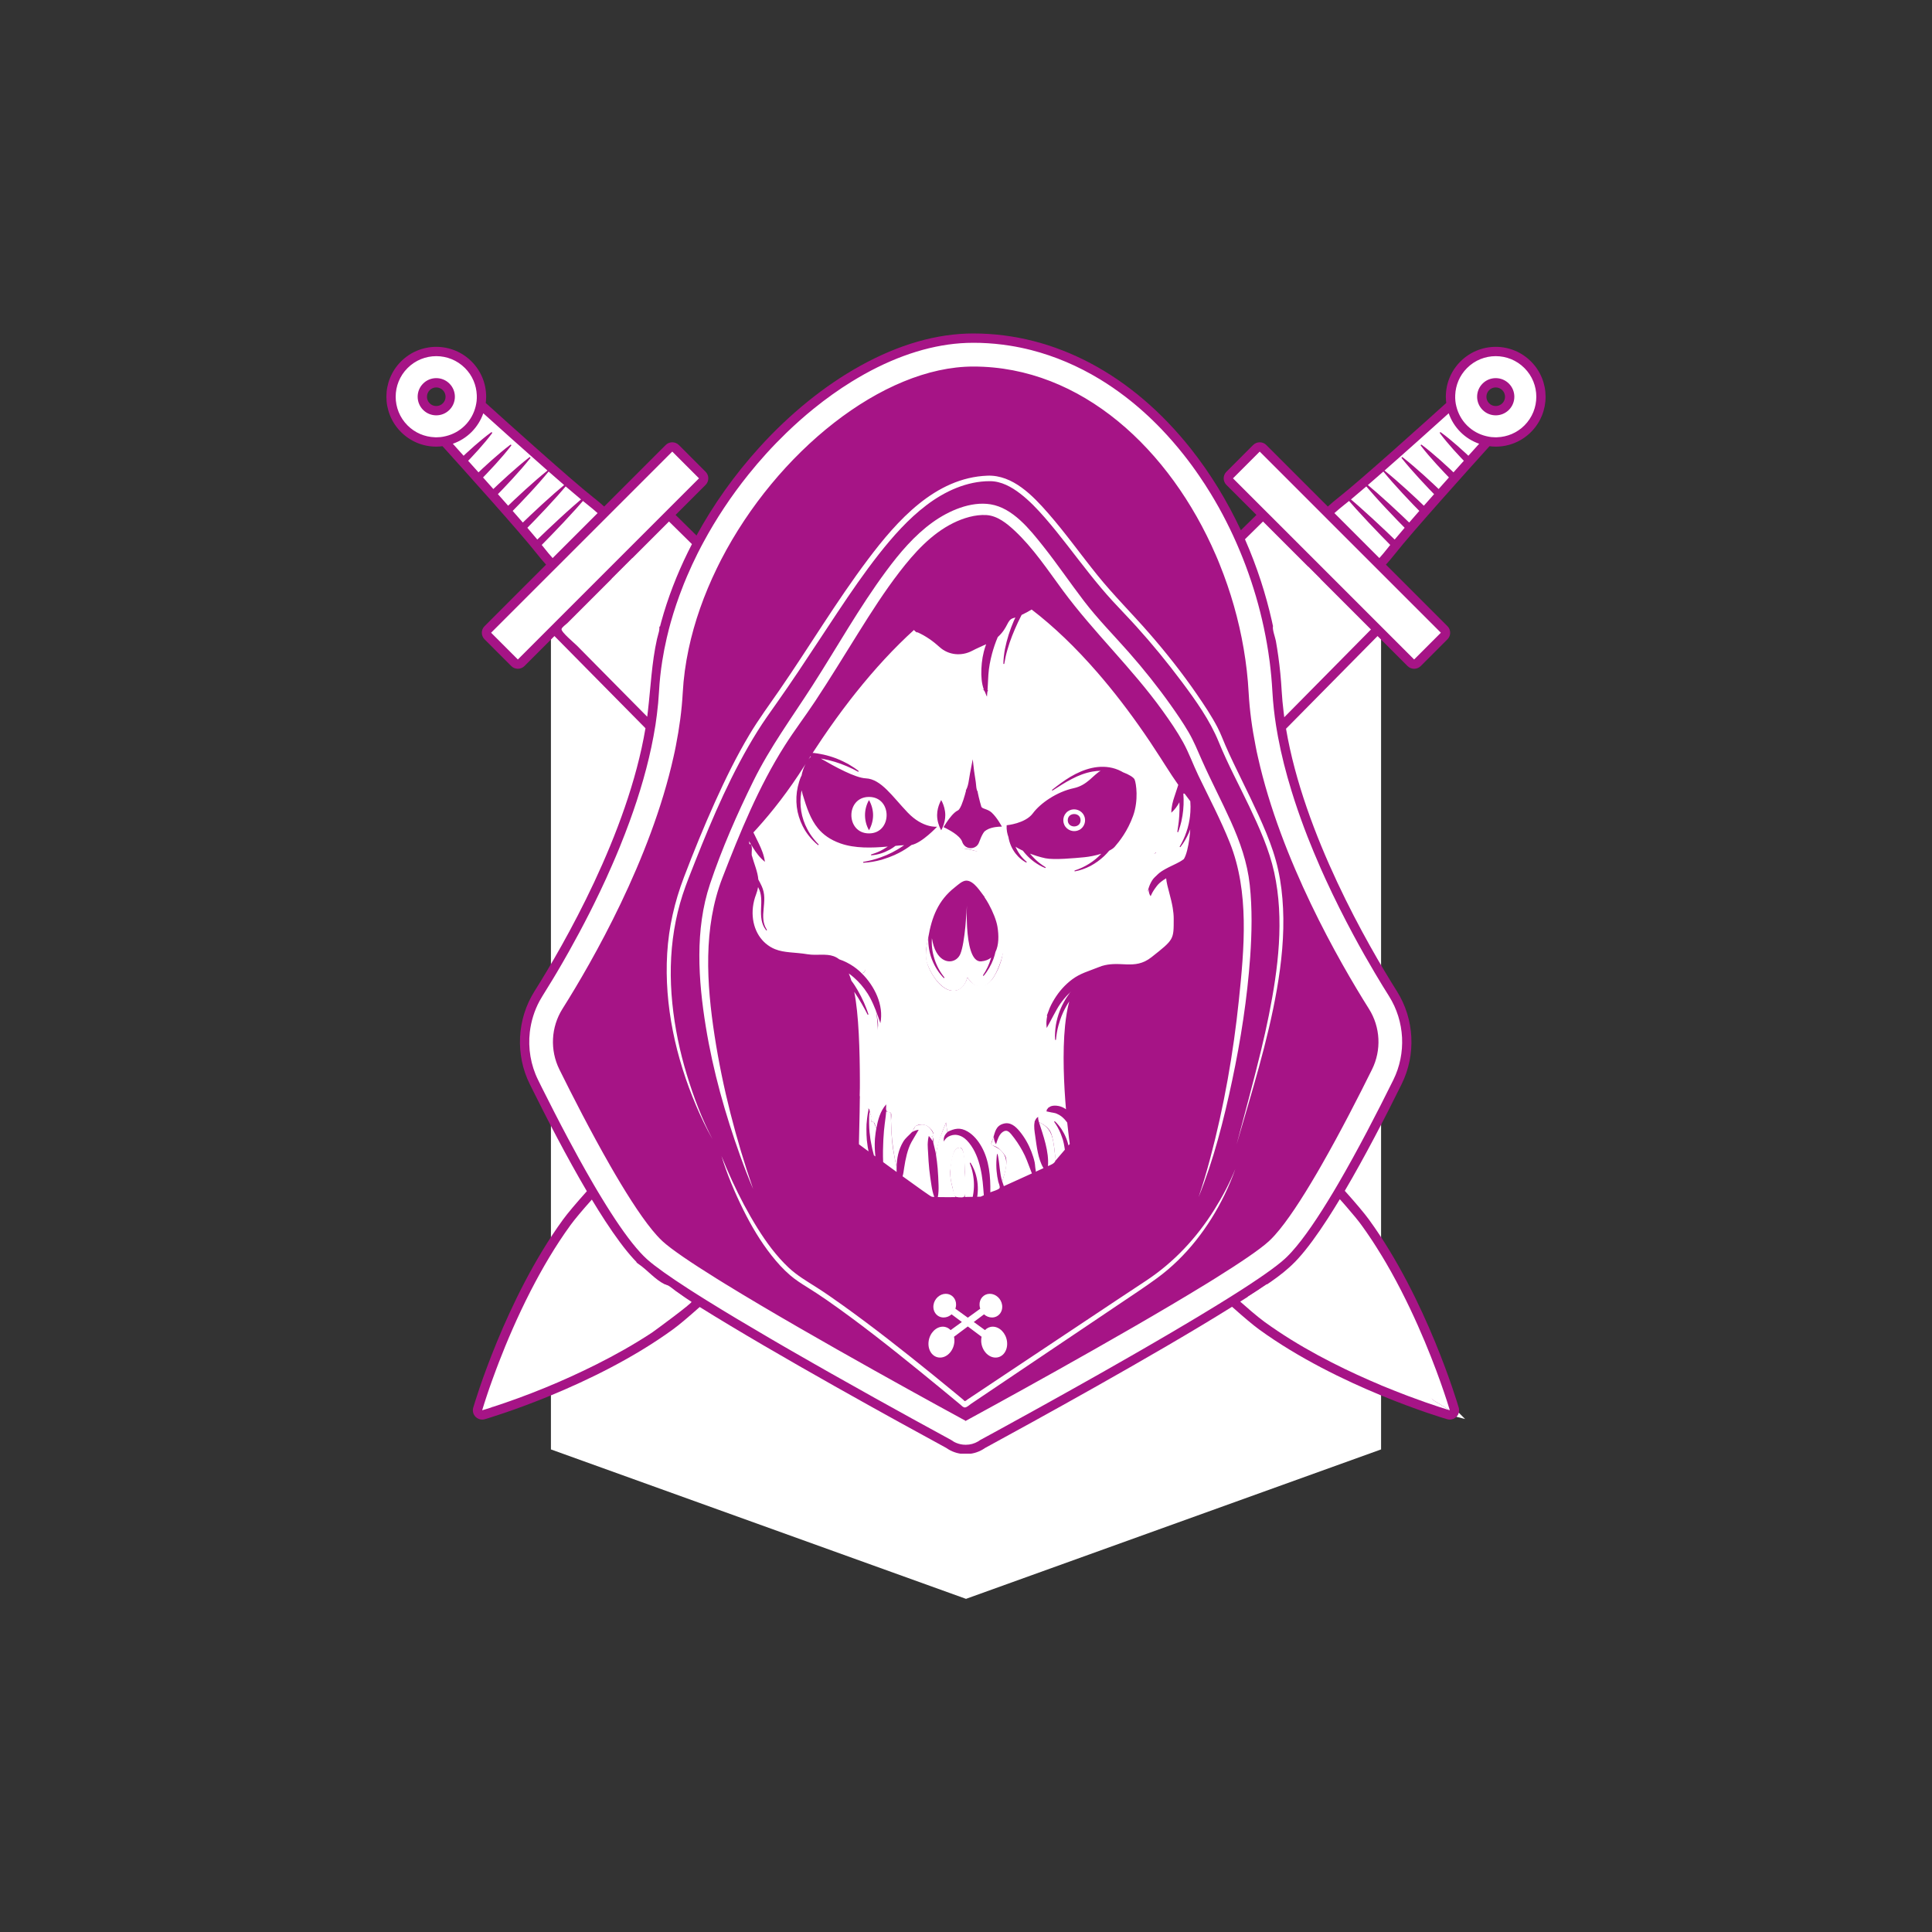 <svg xmlns="http://www.w3.org/2000/svg" xmlns:xlink="http://www.w3.org/1999/xlink" width="500" zoomAndPan="magnify" viewBox="0 0 375 375" height="500" preserveAspectRatio="xMidYMid meet" version="1.0"><rect x="0" y="0" width="375" height="375" fill="#333333" stroke="none"/><defs><clipPath id="e0bbee1d03"><path d="M 106.934 104.086 L 268.066 104.086 L 268.066 310.535 L 106.934 310.535 Z M 106.934 104.086 " clip-rule="nonzero"/></clipPath><clipPath id="c302102d9b"><path d="M 268.066 104.086 L 268.066 281.332 L 187.5 310.336 L 106.934 281.332 L 106.934 104.086 Z M 268.066 104.086 " clip-rule="nonzero"/></clipPath><clipPath id="9a2ac8dfde"><path d="M 75 64.727 L 300 64.727 L 300 282.164 L 75 282.164 Z M 75 64.727 " clip-rule="nonzero"/></clipPath></defs><g clip-path="url(#e0bbee1d03)"><g clip-path="url(#c302102d9b)"><path fill="#ffffff" d="M 106.934 104.086 L 268.066 104.086 L 268.066 310.535 L 106.934 310.535 Z M 106.934 104.086 " fill-opacity="1" fill-rule="nonzero"/></g></g><g clip-path="url(#9a2ac8dfde)"><path fill="#a61486" d="M 291.598 78.285 C 291.254 78.625 290.801 78.812 290.32 78.812 C 289.836 78.812 289.383 78.625 289.043 78.285 C 288.699 77.941 288.512 77.488 288.512 77.008 C 288.512 76.523 288.699 76.07 289.043 75.73 C 289.383 75.387 289.836 75.199 290.32 75.199 C 290.801 75.199 291.254 75.387 291.598 75.73 C 292.301 76.434 292.301 77.578 291.598 78.285 Z M 85.957 78.285 C 85.613 78.625 85.16 78.812 84.68 78.812 C 84.195 78.812 83.742 78.625 83.402 78.285 C 82.699 77.578 82.699 76.434 83.402 75.73 C 83.742 75.387 84.195 75.199 84.68 75.199 C 85.16 75.199 85.613 75.387 85.957 75.73 C 86.297 76.07 86.484 76.523 86.484 77.008 C 86.484 77.488 86.297 77.941 85.957 78.285 Z M 297.164 70.16 C 295.336 68.332 292.906 67.324 290.32 67.324 C 287.734 67.324 285.301 68.332 283.473 70.16 C 281.645 71.988 280.637 74.418 280.637 77.008 C 280.637 77.414 280.668 77.816 280.719 78.215 C 276.434 82.082 263.988 93.281 259.934 96.465 C 259.078 97.137 258.352 97.754 257.73 98.316 L 245.789 86.375 C 245.449 86.039 244.988 85.848 244.512 85.848 C 244.031 85.848 243.574 86.039 243.234 86.375 L 238.047 91.566 C 237.34 92.27 237.34 93.414 238.047 94.121 L 243.871 99.945 C 242.984 100.816 241.977 101.809 240.852 102.918 C 238.199 97.25 234.949 91.918 231.176 87.145 C 219.742 72.691 204.738 64.727 188.922 64.727 C 181.855 64.727 174.441 66.855 166.895 71.051 C 160.059 74.848 153.32 80.301 147.414 86.816 C 142.59 92.133 138.48 97.922 135.188 103.945 C 133.637 102.418 132.277 101.078 131.129 99.945 L 136.953 94.121 C 137.66 93.414 137.66 92.27 136.953 91.566 L 131.766 86.375 C 131.426 86.039 130.965 85.848 130.488 85.848 C 130.008 85.848 129.551 86.039 129.211 86.375 L 117.27 98.316 C 116.648 97.754 115.922 97.137 115.066 96.465 C 111.008 93.281 98.562 82.082 94.281 78.215 C 94.328 77.816 94.363 77.414 94.363 77.008 C 94.363 74.418 93.355 71.988 91.527 70.16 C 89.695 68.332 87.266 67.324 84.68 67.324 C 82.094 67.324 79.66 68.332 77.832 70.16 C 74.055 73.934 74.055 80.078 77.832 83.855 C 79.66 85.684 82.094 86.691 84.68 86.691 C 85.086 86.691 85.488 86.656 85.887 86.605 C 89.754 90.891 100.953 103.336 104.137 107.395 C 104.809 108.25 105.426 108.977 105.988 109.594 L 94.051 121.539 C 93.344 122.242 93.344 123.387 94.051 124.09 L 99.238 129.281 C 99.578 129.621 100.035 129.809 100.516 129.809 C 100.992 129.809 101.453 129.621 101.793 129.281 L 107.617 123.457 C 111.422 127.316 117.598 133.578 125.285 141.348 C 121.84 161.879 109.395 183.43 103.742 192.402 C 100.348 197.793 99.992 204.699 102.82 210.418 C 106.102 217.047 110.031 224.633 113.906 231.215 C 111.746 233.629 110.168 235.5 109.289 236.707 C 98.094 252.105 92.105 272.375 91.855 273.23 C 91.672 273.863 91.848 274.547 92.312 275.012 C 92.656 275.355 93.117 275.543 93.59 275.543 C 93.758 275.543 93.93 275.52 94.094 275.469 C 94.949 275.223 115.223 269.23 130.617 258.035 C 131.777 257.195 133.543 255.707 135.812 253.688 C 150.812 263.059 174.711 276.172 183.668 281.043 C 183.816 281.145 183.965 281.242 184.121 281.336 C 185.109 281.922 186.242 282.234 187.395 282.234 L 187.449 282.23 L 187.492 282.234 C 188.641 282.234 189.773 281.922 190.766 281.332 C 190.918 281.242 191.066 281.145 191.215 281.043 C 200.188 276.164 224.141 263.02 239.141 253.645 C 241.434 255.688 243.215 257.188 244.379 258.035 C 259.777 269.23 280.047 275.223 280.902 275.469 C 281.07 275.52 281.238 275.543 281.41 275.543 C 281.879 275.543 282.34 275.355 282.688 275.012 C 282.688 275.008 282.691 275.004 282.699 275 C 282.918 274.773 283.07 274.496 283.152 274.203 C 283.234 273.891 283.234 273.555 283.141 273.23 C 282.891 272.375 276.902 252.105 265.707 236.707 C 264.82 235.488 263.219 233.59 261.023 231.137 C 264.883 224.574 268.797 217.023 272.062 210.418 C 274.891 204.699 274.539 197.793 271.141 192.402 C 265.5 183.445 253.086 161.949 249.617 141.445 C 257.348 133.633 263.562 127.336 267.383 123.457 L 273.207 129.281 C 273.559 129.633 274.02 129.809 274.484 129.809 C 274.945 129.809 275.406 129.633 275.762 129.281 L 280.949 124.09 C 281.289 123.754 281.48 123.293 281.48 122.812 C 281.48 122.336 281.289 121.875 280.949 121.539 L 269.008 109.594 C 269.57 108.977 270.188 108.25 270.863 107.395 C 274.047 103.336 285.242 90.891 289.113 86.605 C 289.508 86.656 289.91 86.691 290.32 86.691 C 292.906 86.691 295.336 85.684 297.168 83.855 C 300.941 80.078 300.941 73.934 297.164 70.16 " fill-opacity="1" fill-rule="nonzero"/></g><path fill="#ffffff" d="M 169.465 158.223 C 169.465 157.211 169.172 156.168 168.672 155.293 C 167.637 157.102 167.645 159.344 168.672 161.152 C 169.172 160.277 169.465 159.234 169.465 158.223 Z M 168.672 154.684 C 173.238 154.684 173.223 161.758 168.672 161.762 C 164.121 161.766 164.105 154.684 168.672 154.684 Z M 194.723 183.047 C 194.508 179.859 192.992 176.652 191.109 174.105 C 190.348 173.176 189.074 170.945 187.582 170.93 C 186.793 170.918 185.938 171.754 185.336 172.227 C 182.082 174.773 180.852 178.027 180.176 181.969 C 180.043 182.742 179.812 183.629 179.742 184.461 C 179.598 186.191 180.059 187.617 180.953 189.105 C 181.695 190.348 182.797 191.742 184.242 192.184 C 186.055 192.742 187.312 191.336 187.785 189.707 C 189.258 192.023 191.469 191.875 192.883 189.633 C 194.098 187.707 194.871 185.332 194.723 183.047 Z M 225.688 176.598 C 225.844 176.941 226.578 178.031 226.5 178.402 C 226.441 178.684 225.598 179.207 225.398 179.379 C 224.633 180.055 223.859 180.723 223.078 181.379 C 221.617 182.613 220.109 184.016 218.387 184.879 C 217.242 185.449 216.109 186.008 215.004 186.656 C 214.391 187.016 213.785 187.496 213.129 187.77 C 211.359 188.492 209.688 188.914 208.117 190.09 C 206.734 191.121 205.57 192.43 204.672 193.898 C 204.203 194.66 203.777 195.469 203.496 196.316 C 203.309 196.895 203.223 197.043 203.008 197.449 C 202.43 198.574 202.133 200.02 201.875 201.25 C 201.559 202.75 201.367 204.344 201.637 205.863 C 201.918 207.465 202.863 208.941 203.582 210.379 C 203.918 211.051 204.586 211.918 204.738 212.656 C 204.84 213.152 204.691 213.215 204.348 213.746 C 203.887 214.465 203.465 215.125 202.863 215.727 C 202.5 216.086 202.422 216.141 201.965 216.246 C 201.531 216.344 201.312 216.199 201.098 216.512 C 200.926 216.758 200.867 217.516 200.809 217.84 C 200.645 218.719 200.809 219.605 200.934 220.484 C 201.215 222.457 201.48 224.996 202.539 226.734 C 202.062 226.953 201.586 227.168 201.113 227.387 C 200.898 226.828 200.949 226.176 200.824 225.59 C 200.672 224.887 200.445 224.191 200.188 223.52 C 199.637 222.094 198.875 220.754 197.902 219.574 C 197.109 218.617 196.109 217.734 194.773 218.109 C 193.266 218.531 193.141 219.727 192.746 220.988 C 192.68 221.207 192.383 221.746 192.414 221.98 C 192.453 222.336 192.371 222.098 192.746 222.344 C 193.312 222.723 193.848 222.852 194.359 223.383 C 195.98 225.074 195.215 227.285 194.523 229.281 C 194.02 227.668 194.043 226.055 193.723 224.434 C 193.5 223.309 193.465 224.457 193.426 224.965 C 193.367 225.738 193.371 226.512 193.438 227.285 C 193.496 227.977 193.605 228.668 193.762 229.348 C 193.836 229.664 194.168 230.344 194.008 230.613 C 193.801 230.957 192.605 231.25 192.223 231.426 C 192.27 228.395 192.023 225.219 190.492 222.531 C 189.848 221.398 188.969 220.312 187.84 219.641 C 186.359 218.762 185.301 219.027 183.867 219.711 C 183.785 219.098 183.703 218.488 183.621 217.875 C 182.793 219.945 181.996 221.852 181.668 224.078 C 181.551 223.312 181.32 222.59 181.164 221.84 C 181.078 221.43 181.316 220.648 180.809 220.629 C 181.688 220.277 180.832 219.25 180.332 218.809 C 179.645 218.203 178.305 218.004 177.625 218.695 C 177.344 218.984 177.258 219.461 176.988 219.766 C 176.406 220.41 175.758 220.855 175.293 221.641 C 174.402 223.141 174.062 224.844 174.031 226.574 C 173.496 224.199 173.137 221.828 173.016 219.395 C 172.98 218.762 172.957 218.125 172.941 217.492 C 172.934 217.176 173.098 216.246 172.914 216.004 C 172.781 215.824 172.445 215.934 172.234 215.793 C 171.832 215.523 172.043 214.91 172.012 214.355 C 170.852 215.652 170.41 217.363 170.094 219.031 C 169.926 218.625 169.738 217.406 169.141 217.734 C 169.207 217.047 169.176 216.887 168.945 216.246 C 168.848 215.98 168.711 214.789 168.582 215.371 C 168.547 215.277 168.508 215.184 168.469 215.09 C 168.168 215.316 167.867 215.547 167.57 215.773 C 167.469 215.324 167.27 213.434 166.887 213.434 C 166.902 212.09 166.973 210.746 167.027 209.402 C 167.094 207.781 166.973 206.027 167.23 204.426 C 167.391 203.414 168.352 202.527 168.957 201.699 C 169.355 201.148 170.047 200.492 170.297 199.855 C 170.66 198.91 170.191 197.219 170.035 196.227 C 170.34 197.008 170.617 197.797 170.879 198.594 C 171.594 195.094 169.734 191.371 167.297 188.957 C 167.648 188.723 168.055 188.645 167.891 188.219 C 167.691 188.461 167.492 188.711 167.297 188.957 C 166.539 187.879 165.832 186.77 165.156 185.645 C 164.305 184.234 163.652 182.672 162.535 181.441 C 160.645 179.363 158.195 177.742 155.844 176.227 C 155.164 175.789 154.098 175.383 153.531 174.801 C 153.203 174.465 153.281 174.371 153.281 173.805 C 153.281 171.891 153.281 169.977 153.281 168.062 C 157.941 168.219 162.66 168.27 167.312 167.855 C 170.824 167.547 174.078 166.418 177.332 165.105 C 178.98 164.438 180.781 163.484 182.574 163.34 C 184.223 163.207 185.262 163.93 186.664 164.551 C 187.262 164.816 187.988 164.805 188.648 164.988 C 188.84 165.039 189.039 165.121 189.238 165.148 C 189.816 165.23 189.523 165.285 189.91 165.031 C 190.492 164.648 190.789 164.059 191.523 163.836 C 192.676 163.492 193.551 164.266 194.398 164.926 C 195.543 165.82 196.652 166.758 197.812 167.637 C 200.094 169.367 202.945 171.52 205.965 171.395 C 208.434 171.293 210.949 170.391 213.277 169.629 C 216.203 168.676 219.082 167.59 221.938 166.453 C 223.422 165.863 224.668 165.406 226.23 165.086 C 225.938 165.98 225.648 166.883 225.402 167.793 C 225.27 168.285 225.23 168.902 224.984 169.34 C 224.711 169.828 224.188 170.148 223.848 170.582 C 223.27 171.312 222.602 172.867 222.781 173.891 C 222.926 174.707 224.031 174.547 224.766 174.562 C 225.074 175.242 225.379 175.918 225.688 176.598 Z M 179.672 150.961 C 180.387 152.254 180.879 153.797 180.816 155.293 C 181.84 154.859 182.961 154.633 184.066 154.609 C 185.152 154.586 186.527 154.574 187.305 153.637 C 188 152.797 188.066 151.145 188.285 150.082 C 188.473 149.18 188.648 148.281 188.809 147.375 C 188.949 148.84 189.148 150.305 189.391 151.758 C 189.477 152.273 189.461 153.328 189.801 153.699 C 190.066 153.988 190.676 154.195 191.02 154.371 C 193.047 155.426 196.523 157.168 198.812 155.895 C 199.609 155.449 200.195 154.52 200.828 153.883 C 202.242 152.449 203.824 151.188 205.535 150.133 C 207.098 149.164 208.75 148.348 210.438 147.625 C 211.441 147.195 212.688 146.949 213.629 146.406 C 214.52 145.895 214.77 144.391 214.895 143.383 C 215.074 141.895 214.824 140.387 214.328 138.98 C 213.387 136.32 211.625 133.977 209.684 131.961 C 208.957 131.207 208.16 130.148 207.129 129.902 C 204.953 129.391 202.605 129.27 200.391 128.961 C 199.918 128.895 199.039 128.594 198.574 128.734 C 197.863 128.941 196.996 129.93 196.414 130.367 C 195.301 131.211 194.188 132.055 193.07 132.898 C 192.727 133.16 192.215 133.426 191.93 133.762 C 191.551 134.207 191.641 134.527 191.57 135.215 C 191.266 134.703 191.172 133.785 190.547 133.781 C 189.934 132.91 189.238 131.328 188.363 130.754 C 188.012 130.523 187.41 130.449 187.02 130.32 C 186.113 130.031 185.207 129.742 184.305 129.453 C 182.613 128.91 180.918 128.367 179.227 127.824 C 178.184 127.488 178.305 127.508 177.594 128.348 C 176.387 129.77 175.18 131.195 173.973 132.621 C 173.039 133.727 171.734 134.859 171.012 136.117 C 170.629 136.777 170.789 137.562 170.879 138.348 C 171.113 140.422 171.762 142.488 172.949 144.219 C 174.805 146.914 178.051 148.02 179.672 150.961 Z M 277.984 271.684 L 277.965 271.672 C 278.016 271.691 278.074 271.711 278.125 271.73 C 276.887 269.891 275.645 268.051 274.406 266.215 C 270.773 260.824 267.141 255.434 263.508 250.047 C 262.566 248.656 260.789 248.453 259.242 247.879 C 256.609 246.902 253.977 245.926 251.344 244.949 C 248.543 247.82 244.891 249.98 241.52 252.141 C 241.258 252.309 241 252.473 240.727 252.645 C 241.527 253.355 242.258 253.988 242.914 254.547 L 242.918 254.551 C 243.945 255.422 244.793 256.102 245.441 256.574 C 246.281 257.184 247.137 257.777 248.004 258.355 C 251.363 260.605 254.883 262.613 258.48 264.449 C 261.832 266.156 265.109 267.637 268.09 268.887 L 268.086 268.895 C 269.531 269.492 271.52 270.277 272.789 270.762 L 272.801 270.766 C 272.797 270.766 272.793 270.762 272.789 270.762 C 272.789 270.762 272.789 270.758 272.789 270.758 L 273.066 270.867 L 272.801 270.766 C 272.895 270.793 272.984 270.828 273.066 270.867 C 273.094 270.879 273.117 270.887 273.141 270.895 L 273.289 270.953 C 278.16 272.789 281.41 273.734 281.41 273.734 L 278.125 271.73 C 278.07 271.711 278.027 271.699 277.984 271.684 Z M 283.152 274.203 C 283.074 274.496 282.91 274.781 282.699 275 C 283.258 275.145 283.82 275.285 284.379 275.43 C 283.973 275.023 283.562 274.609 283.152 274.203 Z M 242.578 171.754 C 242.109 167.395 240.688 163.398 238.898 159.422 C 237.105 155.434 235.062 151.566 233.289 147.57 C 232.461 145.707 231.727 143.859 230.688 142.094 C 229.633 140.289 228.445 138.562 227.238 136.859 C 224.719 133.309 221.996 129.898 219.121 126.633 C 216.195 123.309 213.094 120.184 210.402 116.664 C 207.699 113.129 205.203 109.441 202.434 105.957 C 199.879 102.746 196.594 98.598 192.281 97.891 C 188.398 97.254 184.117 99.156 181.043 101.363 C 177.488 103.914 174.609 107.328 172.02 110.824 C 166.762 117.922 162.445 125.68 157.676 133.102 C 153.719 139.262 149.465 145.023 146.215 151.621 C 143.047 158.051 140.09 164.793 137.812 171.59 C 134.859 180.414 135.523 190.234 136.996 199.277 C 138.395 207.875 140.773 216.305 143.723 224.492 C 144.484 226.609 145.293 228.707 146.18 230.773 C 142.855 221.133 140.266 211.16 138.707 201.078 C 137.145 190.949 136.453 180.098 140.227 170.363 C 143.633 161.582 147.277 152.648 152.348 144.676 C 154.207 141.754 156.312 138.992 158.223 136.105 C 161.086 131.781 163.777 127.355 166.527 122.961 C 169.07 118.895 171.648 114.84 174.578 111.035 C 177.445 107.312 180.77 103.617 185.043 101.508 C 186.961 100.562 189.301 99.84 191.461 99.973 C 193.598 100.105 195.43 101.594 196.93 102.992 C 200.559 106.375 203.363 110.637 206.293 114.605 C 212.309 122.758 219.719 129.691 225.637 137.93 C 227.059 139.91 228.457 141.93 229.637 144.066 C 230.777 146.133 231.574 148.383 232.598 150.516 C 234.676 154.848 236.926 159.102 238.707 163.566 C 242.52 173.121 241.512 184.098 240.465 194.105 C 239.391 204.445 237.578 214.785 234.902 224.832 C 234.227 227.367 233.484 229.883 232.641 232.367 C 235.582 225.098 237.531 217.41 239.156 209.75 C 240.836 201.832 242.086 193.801 242.66 185.723 C 242.98 181.074 243.078 176.391 242.578 171.754 Z M 129.758 249.559 C 129.496 249.41 129.301 249.418 129.066 249.301 C 127.121 248.359 125.68 246.523 123.922 245.332 C 123.375 244.965 123.754 245.043 123.242 245.18 C 122.875 245.281 122.484 245.551 122.141 245.719 C 120.191 246.676 118.238 247.633 116.289 248.59 C 115.605 248.926 115.027 249.125 114.531 249.676 C 112.41 252.039 110.5 254.637 108.496 257.102 C 104.145 262.453 99.797 267.805 95.445 273.152 C 102.398 270.902 109.203 268.117 115.734 264.844 C 119.445 262.984 123.07 260.949 126.539 258.664 C 127.09 258.301 134.422 252.887 134.223 252.688 C 133.145 252.004 132.125 251.285 131.094 250.535 C 130.656 250.215 130.227 249.828 129.758 249.559 Z M 112.004 125.336 C 115.512 128.887 120.16 133.594 125.625 139.117 C 125.676 138.734 125.719 138.355 125.762 137.973 C 126.312 133.293 126.492 128.664 127.52 124.043 C 127.742 123.035 128.188 122.16 127.887 121.191 C 127.648 120.434 127.289 119.695 126.996 118.957 C 125.582 115.41 124.168 111.863 122.754 108.32 C 120.148 110.926 117.543 113.531 114.938 116.133 C 113.352 117.723 111.766 119.309 110.18 120.891 C 109.902 121.172 109.129 121.691 109 122.074 C 108.82 122.613 111.504 124.828 112.004 125.336 Z M 248.109 127.332 C 248.426 129.582 248.648 131.844 248.773 134.113 C 248.844 135.438 248.98 136.758 249.137 138.078 C 249.18 138.457 249.223 138.836 249.273 139.219 C 256.609 131.809 262.48 125.855 266.105 122.18 L 266.098 122.176 C 262.039 118.117 257.984 114.059 253.926 110 C 252.25 112.824 250.574 115.648 248.895 118.469 C 248.383 119.328 247.309 120.527 247.086 121.516 C 246.93 122.195 247.527 123.734 247.648 124.422 C 247.82 125.391 247.973 126.359 248.109 127.332 Z M 186.242 222.746 C 184.676 222.746 184.473 226.449 184.434 227.523 C 184.395 228.523 184.633 229.551 184.883 230.512 C 184.977 230.879 185.102 231.934 185.387 232.223 C 185.57 232.406 186.754 232.484 187.051 232.336 C 187.715 232 187.312 228.398 187.289 227.531 C 187.266 226.781 187.457 222.746 186.242 222.746 Z M 207.832 192.5 C 207.734 192.598 207.637 192.695 207.539 192.789 C 207.574 192.762 207.762 192.641 207.832 192.5 Z M 204.781 224.16 C 204.805 224.445 204.953 224.977 204.875 225.246 C 204.699 225.852 203.91 226.113 203.406 226.34 C 203.645 223.559 202.504 220.422 201.668 217.816 C 203.352 218.566 204.094 219.73 204.426 221.508 C 204.594 222.383 204.695 223.27 204.781 224.16 " fill-opacity="1" fill-rule="nonzero"/><path fill="#ffffff" d="M 194.043 230.598 L 194.102 230.57 C 194.094 230.547 194.09 230.523 194.082 230.5 Z M 192.699 257.508 C 192.105 257.508 191.578 257.758 191.184 258.172 L 189.008 256.598 L 191 255.113 C 191.422 255.488 191.965 255.723 192.535 255.723 C 193.809 255.723 194.688 254.617 194.512 253.316 C 194.348 252.082 193.281 251.125 192.121 251.125 C 190.965 251.125 190.07 252.082 190.129 253.316 C 190.141 253.559 190.184 253.797 190.262 254.02 L 187.852 255.762 L 185.438 254.02 C 185.516 253.797 185.562 253.559 185.574 253.316 C 185.629 252.082 184.734 251.125 183.578 251.125 C 182.422 251.125 181.355 252.082 181.188 253.316 C 181.016 254.617 181.895 255.723 183.164 255.723 C 183.738 255.723 184.281 255.488 184.703 255.113 L 186.695 256.598 L 184.52 258.172 C 184.121 257.758 183.598 257.508 183.004 257.508 C 181.691 257.508 180.461 258.742 180.246 260.348 C 180.016 262.047 181.004 263.504 182.465 263.504 C 183.922 263.504 185.172 262.047 185.25 260.348 C 185.266 260.035 185.238 259.734 185.176 259.461 L 187.852 257.465 L 190.523 259.461 C 190.461 259.734 190.438 260.035 190.449 260.348 C 190.527 262.047 191.777 263.504 193.238 263.504 C 194.699 263.504 195.688 262.047 195.457 260.348 C 195.242 258.742 194.012 257.508 192.699 257.508 Z M 199.309 225.199 C 198.824 223.961 198.168 222.805 197.441 221.711 C 197.078 221.168 196.668 220.633 196.27 220.145 C 196.074 219.91 195.887 219.73 195.715 219.621 C 195.539 219.512 195.395 219.473 195.195 219.488 C 195 219.504 194.777 219.598 194.59 219.738 C 194.387 219.883 194.234 220.051 194.078 220.285 C 193.98 220.426 193.891 220.594 193.812 220.77 C 193.688 221.035 193.578 221.332 193.469 221.656 C 193.422 221.801 193.379 221.945 193.328 222.094 C 193.055 221.656 192.898 221.141 192.902 220.594 C 192.793 220.855 192.699 221.125 192.613 221.371 L 192.344 222.191 L 193.148 222.5 C 193.391 222.594 194.254 223.008 195.121 224.375 C 195.473 224.93 195.484 226.504 194.523 229.281 C 194.625 229.602 194.73 229.918 194.844 230.234 L 195.199 230.07 L 196.332 229.559 L 200.105 227.844 L 200.289 227.758 C 200.227 227.594 200.168 227.438 200.105 227.277 C 199.84 226.574 199.586 225.883 199.309 225.199 Z M 207.492 220.938 C 207.402 220.219 207.281 219.172 207.148 217.902 C 207.148 217.902 207.148 217.902 207.148 217.898 C 206.816 217.434 206.453 217.039 206.066 216.727 C 205.801 216.512 205.492 216.332 205.164 216.195 C 205.125 216.18 205.094 216.156 205.055 216.145 C 204.973 216.113 204.891 216.078 204.801 216.059 C 204.566 215.984 204.336 215.977 204.086 215.922 C 203.828 215.867 203.555 215.797 203.113 215.715 C 203.133 215.598 203.168 215.488 203.219 215.391 C 203.035 215.426 202.852 215.465 202.66 215.512 C 202.211 215.617 201.824 215.73 201.582 215.809 C 201.352 215.879 201.207 215.93 201.207 215.93 L 198.695 216.812 L 200.902 217.535 C 200.953 217.41 201.008 217.285 201.082 217.176 C 201.191 217.016 201.332 216.875 201.504 216.781 C 201.484 217.152 201.551 217.441 201.637 217.719 C 201.645 217.75 201.656 217.785 201.668 217.816 C 201.742 217.848 201.824 217.887 201.91 217.93 C 202.465 218.203 203.461 218.801 203.906 219.695 C 203.949 219.773 203.984 219.863 204.02 219.957 C 204.168 220.34 204.305 220.859 204.426 221.508 C 204.578 222.301 204.707 223.301 204.801 224.391 L 204.875 225.277 L 205.699 224.312 L 206.516 223.359 L 206.684 223.16 C 206.684 223.145 206.684 223.129 206.68 223.113 C 206.664 222.941 206.629 222.773 206.602 222.598 C 206.527 222.141 206.438 221.684 206.305 221.23 C 206.277 221.137 206.242 221.047 206.211 220.957 C 206.172 220.828 206.121 220.703 206.078 220.578 C 205.941 220.184 205.789 219.801 205.605 219.422 C 205.492 219.184 205.367 218.949 205.238 218.719 C 205.043 218.383 204.832 218.055 204.605 217.73 L 204.648 217.691 L 204.73 217.621 C 205.23 218.078 205.656 218.609 206.043 219.172 C 206.211 219.43 206.363 219.695 206.508 219.969 C 206.684 220.305 206.844 220.648 206.98 221 C 207.113 221.34 207.223 221.688 207.316 222.039 C 207.344 222.141 207.367 222.238 207.391 222.34 L 207.492 222.215 L 207.641 222.043 C 207.641 222.043 207.582 221.645 207.492 220.938 Z M 201.012 227.43 L 201.113 227.387 C 201.074 227.289 201.039 227.195 201.004 227.102 C 201.008 227.211 201.012 227.32 201.012 227.43 Z M 189.676 232.289 C 190.102 232.277 190.355 232.273 190.355 232.273 L 190.961 232 C 190.926 231.586 190.891 231.172 190.863 230.762 C 190.73 228.906 190.473 227.094 189.934 225.398 C 189.668 224.551 189.324 223.742 188.891 222.988 C 188.652 222.582 188.387 222.191 188.098 221.836 C 188.074 221.805 188.051 221.777 188.023 221.75 C 187.805 221.484 187.57 221.234 187.309 221.023 C 186.684 220.512 185.934 220.227 185.223 220.277 C 184.973 220.293 184.723 220.348 184.477 220.438 C 184.348 220.484 184.223 220.539 184.102 220.605 C 183.75 220.809 183.43 221.102 183.207 221.555 C 183.195 221.508 183.188 221.457 183.184 221.406 C 183.125 220.953 183.285 220.441 183.605 220.059 C 183.719 219.902 183.867 219.77 184.02 219.648 C 183.969 219.672 183.918 219.691 183.867 219.711 L 183.621 217.875 L 182.344 221.074 C 182.098 221.688 181.871 222.695 181.668 224.078 C 181.812 224.988 181.922 225.887 182 226.789 C 182.047 227.324 182.082 227.863 182.105 228.398 C 182.105 228.418 182.105 228.438 182.109 228.457 C 182.133 228.977 182.148 229.496 182.172 230.016 C 182.199 230.789 182.18 231.566 182.031 232.352 C 182.461 232.363 182.977 232.367 183.539 232.367 C 183.844 232.367 184.156 232.367 184.484 232.367 C 184.797 232.363 185.113 232.359 185.434 232.355 L 185.344 232.082 C 184.625 229.887 184.309 228.051 184.477 227.039 C 184.508 226.855 184.539 226.629 184.574 226.383 C 184.707 225.434 184.93 223.852 185.418 223.23 C 185.664 222.922 185.965 222.746 186.242 222.746 C 186.68 222.746 186.844 223.168 186.906 223.418 C 187.402 225.477 187.328 230.309 187.273 232.293 L 187.273 232.332 C 187.586 232.328 187.891 232.324 188.176 232.316 C 188.398 232.312 188.605 232.312 188.805 232.305 L 188.875 231.938 C 189 231.258 189.051 230.562 189.043 229.863 C 189.035 229.172 188.961 228.469 188.82 227.781 C 188.695 227.086 188.48 226.41 188.223 225.738 L 188.367 225.664 C 188.648 226.098 188.879 226.562 189.078 227.047 C 189.16 227.246 189.238 227.449 189.309 227.652 C 189.539 228.355 189.691 229.086 189.758 229.828 C 189.824 230.57 189.809 231.32 189.715 232.066 Z M 174.031 226.574 C 173.848 225.762 173.586 224.516 173.352 223.062 C 173.191 222.055 173.07 220.664 172.992 218.934 C 172.973 218.504 172.957 218.094 172.949 217.727 C 172.934 217.227 172.926 216.801 172.922 216.488 C 172.914 216.145 172.914 215.938 172.914 215.934 L 171.996 215.742 C 171.992 215.828 171.988 215.918 171.984 216.004 C 171.969 216.199 171.949 216.395 171.926 216.59 C 171.879 217.004 171.828 217.41 171.77 217.812 C 171.754 217.895 171.75 217.977 171.734 218.059 C 171.672 218.531 171.621 219.004 171.578 219.477 C 171.531 220.031 171.496 220.59 171.461 221.145 C 171.445 221.5 171.434 221.855 171.422 222.211 C 171.391 222.969 171.375 223.727 171.387 224.488 C 171.395 224.848 171.41 225.203 171.418 225.562 C 171.633 225.719 171.848 225.879 172.066 226.039 C 172.43 226.305 172.797 226.574 173.168 226.844 C 173.461 227.055 173.75 227.27 174.043 227.48 C 174.023 227.18 174.023 226.879 174.031 226.574 Z M 170.254 197.883 C 170.199 197.34 170.121 196.785 170.035 196.227 C 169.695 195.352 169.328 194.508 168.898 193.691 C 168.754 193.422 168.598 193.156 168.434 192.895 C 168.41 192.855 168.379 192.816 168.355 192.781 C 167.629 191.637 166.738 190.605 165.73 189.727 C 165.418 189.449 165.09 189.195 164.754 188.953 C 164.93 189.371 165.098 189.844 165.258 190.363 C 165.73 190.965 166.121 191.602 166.492 192.238 C 166.922 192.98 167.309 193.742 167.66 194.52 C 167.812 194.875 167.961 195.234 168.102 195.594 C 168.273 196.027 168.434 196.461 168.574 196.902 L 168.418 196.969 C 168.375 196.883 168.332 196.797 168.285 196.715 C 167.938 196.051 167.594 195.387 167.211 194.75 C 166.793 194.023 166.348 193.312 165.883 192.617 C 165.859 192.582 165.832 192.543 165.805 192.504 C 166.246 194.672 166.52 197.539 166.684 200.645 C 166.84 203.648 166.898 206.867 166.902 209.879 C 166.902 210.809 166.902 211.715 166.895 212.59 C 166.895 212.648 166.891 212.703 166.891 212.758 L 167.73 212.922 C 168.598 210.758 170.586 205.113 170.371 199.496 C 170.352 198.992 170.309 198.449 170.254 197.883 Z M 180.176 182.027 L 180.145 182.031 C 180.145 182.031 179.332 185.238 179.906 186.867 C 181 189.973 183.133 192.266 184.977 192.316 L 185.051 192.32 C 185.727 192.32 186.34 192.055 186.82 191.551 C 187.277 191.074 187.582 190.41 187.785 189.707 C 188.41 190.691 189.242 191.504 190.297 191.504 C 192.094 191.504 193.207 189.266 193.891 187.582 C 194.082 187.109 194.25 186.633 194.402 186.129 C 196.066 180.641 193.977 177.23 192.656 175.344 C 192.094 174.535 191.109 174.105 191.109 174.105 L 191.086 174.121 C 191.09 174.121 191.09 174.125 191.09 174.129 C 191.371 174.551 191.637 174.992 191.887 175.438 C 192.754 177.012 193.402 178.672 193.602 179.859 C 193.887 181.559 193.887 183.441 193.215 184.785 C 193.168 184.988 193.121 185.191 193.062 185.391 C 192.988 185.648 192.91 185.91 192.816 186.16 C 192.363 187.352 191.73 188.473 190.91 189.426 L 190.824 189.363 L 190.777 189.328 C 191.469 188.297 192.008 187.18 192.344 186.004 C 192.355 185.957 192.363 185.914 192.379 185.867 C 191.887 186.273 191.25 186.535 190.426 186.602 C 188.535 186.742 187.91 183.156 187.715 180.047 C 187.707 179.906 187.699 179.77 187.695 179.633 C 187.602 177.812 187.652 176.227 187.672 175.766 C 187.648 176.234 187.566 177.879 187.391 179.719 C 187.383 179.797 187.375 179.879 187.367 179.961 C 187.168 181.922 186.863 184.043 186.406 185.152 C 185.723 186.809 183.496 187.285 182.043 185.285 C 181.621 184.707 181.27 183.918 181.035 182.898 C 180.977 182.645 180.922 182.383 180.883 182.105 C 180.785 183.402 180.941 184.73 181.336 185.988 C 181.344 186.023 181.355 186.055 181.363 186.086 C 181.773 187.41 182.449 188.656 183.332 189.75 L 183.207 189.859 C 182.23 188.879 181.473 187.676 180.949 186.379 C 180.93 186.336 180.906 186.293 180.891 186.25 C 180.391 184.926 180.141 183.5 180.176 182.066 C 180.176 182.055 180.176 182.039 180.176 182.027 Z M 177.645 220.426 C 177.395 220.844 177.156 221.242 176.926 221.656 C 176.508 222.41 176.238 223.238 176.012 224.07 C 175.793 224.918 175.625 225.793 175.492 226.695 C 175.414 227.23 175.359 227.77 175.191 228.316 C 178.035 230.379 180.566 232.184 180.832 232.273 C 180.906 232.297 181.086 232.316 181.348 232.332 C 181.074 231.609 180.918 230.879 180.805 230.145 C 180.645 229.082 180.473 228.016 180.367 226.945 C 180.25 225.875 180.199 224.793 180.141 223.742 C 180.121 223.211 180.055 222.691 180.062 222.164 C 180.066 222.008 180.074 221.852 180.086 221.691 C 180.109 221.309 180.16 220.918 180.273 220.488 C 180.336 220.543 180.383 220.602 180.438 220.664 C 180.676 220.922 180.859 221.207 181.008 221.5 C 181.035 221.242 181.074 220.988 181.148 220.719 L 180.809 220.629 L 181.281 220.336 C 181.082 219.824 180.48 218.266 178.945 218.266 C 178.648 218.266 178.336 218.328 178.012 218.445 L 177.707 218.555 C 177.707 218.555 177.227 219.367 177.074 219.617 C 177.047 219.668 177.02 219.711 176.988 219.766 C 177.391 219.512 177.836 219.34 178.32 219.293 C 178.078 219.707 177.855 220.074 177.645 220.426 Z M 272.035 250.641 C 272.023 250.617 272.012 250.594 272 250.566 C 271.367 249.336 270.707 248.098 270.016 246.859 C 269.965 246.773 269.918 246.688 269.867 246.598 C 269.648 246.215 269.43 245.828 269.207 245.445 C 269.145 245.332 269.078 245.219 269.012 245.105 C 268.77 244.691 268.523 244.277 268.273 243.863 C 267.895 243.234 267.508 242.609 267.109 241.988 C 266.887 241.633 266.656 241.281 266.426 240.926 C 266.32 240.766 266.215 240.609 266.109 240.449 C 265.508 239.543 264.887 238.648 264.246 237.77 C 263.617 236.902 262.609 235.676 261.277 234.145 C 260.895 233.711 260.488 233.246 260.059 232.762 C 259.277 234.059 258.504 235.305 257.738 236.488 C 257.719 236.516 257.699 236.547 257.68 236.578 C 255.664 239.695 253.723 242.363 251.965 244.293 C 251.754 244.523 251.547 244.738 251.344 244.949 L 278.125 271.73 L 281.41 273.734 C 281.41 273.734 281.211 273.062 280.828 271.879 C 279.645 268.227 276.66 259.68 272.035 250.641 Z M 292.875 74.453 C 292.168 73.746 291.242 73.395 290.32 73.395 C 289.395 73.395 288.469 73.746 287.766 74.453 C 286.355 75.863 286.355 78.148 287.766 79.559 C 288.469 80.266 289.395 80.617 290.32 80.617 C 291.242 80.617 292.168 80.266 292.875 79.559 C 294.285 78.148 294.285 75.863 292.875 74.453 Z M 295.891 82.578 C 294.434 84.035 292.547 84.793 290.641 84.871 C 290.531 84.875 290.426 84.883 290.32 84.883 C 290.043 84.883 289.77 84.867 289.492 84.84 C 289.141 84.801 288.789 84.734 288.445 84.648 C 287.09 84.32 285.809 83.633 284.75 82.578 C 283.691 81.52 283.008 80.234 282.676 78.879 C 282.59 78.535 282.523 78.184 282.488 77.832 C 282.449 77.453 282.441 77.066 282.457 76.684 C 282.535 74.777 283.293 72.895 284.75 71.438 C 286.285 69.898 288.301 69.129 290.32 69.129 C 292.336 69.129 294.352 69.898 295.891 71.438 C 298.965 74.512 298.965 79.5 295.891 82.578 Z M 281.191 80.219 C 278.352 82.781 273.254 87.363 268.734 91.332 C 269.434 91.891 270.117 92.469 270.793 93.051 C 271.535 93.691 272.266 94.34 272.992 95 C 273.715 95.66 274.434 96.324 275.148 96.992 L 276.207 98.008 L 276.371 98.16 C 277.02 97.422 277.688 96.668 278.355 95.914 L 278.273 95.828 L 277.352 94.879 C 276.742 94.238 276.137 93.594 275.539 92.941 C 274.941 92.293 274.352 91.633 273.77 90.965 C 273.191 90.293 272.613 89.621 272.062 88.922 C 272.023 88.867 272.031 88.789 272.086 88.746 C 272.133 88.711 272.195 88.711 272.238 88.746 C 272.945 89.289 273.621 89.859 274.297 90.43 C 274.973 91.004 275.637 91.59 276.293 92.18 C 276.953 92.773 277.602 93.371 278.246 93.973 L 279.207 94.887 L 279.238 94.918 C 279.91 94.16 280.582 93.406 281.238 92.672 L 280.453 91.855 C 279.91 91.285 279.375 90.707 278.844 90.125 C 278.312 89.539 277.789 88.945 277.273 88.348 C 276.766 87.742 276.254 87.137 275.773 86.504 C 275.73 86.449 275.746 86.371 275.801 86.328 C 275.844 86.297 275.906 86.297 275.949 86.328 C 276.586 86.805 277.195 87.309 277.805 87.812 C 278.41 88.32 279.008 88.836 279.602 89.359 C 280.188 89.887 280.77 90.418 281.348 90.953 L 282.121 91.684 C 282.82 90.902 283.492 90.148 284.133 89.438 L 283.555 88.836 C 283.082 88.332 282.609 87.82 282.145 87.305 C 281.684 86.785 281.23 86.262 280.781 85.727 C 280.34 85.188 279.895 84.652 279.484 84.086 C 279.441 84.027 279.453 83.953 279.508 83.91 C 279.555 83.879 279.613 83.879 279.656 83.91 C 280.227 84.316 280.77 84.754 281.312 85.191 C 281.852 85.633 282.379 86.082 282.902 86.539 C 283.426 87 283.938 87.465 284.449 87.934 L 285.012 88.461 C 285.793 87.586 286.508 86.797 287.105 86.133 C 285.754 85.66 284.512 84.898 283.473 83.855 C 282.43 82.812 281.664 81.57 281.191 80.219 Z M 256.488 226.176 C 260.223 219.656 263.863 212.52 266.309 207.574 C 268.168 203.82 267.945 199.367 265.711 195.82 C 259.879 186.559 248.621 166.906 244.164 146.953 C 244.086 146.605 244.004 146.258 243.93 145.906 C 243.855 145.551 243.789 145.191 243.719 144.832 C 243.027 141.355 242.551 137.883 242.363 134.461 C 242.211 131.617 241.883 128.762 241.398 125.926 C 240.445 120.328 238.863 114.797 236.73 109.523 C 236.609 109.223 236.488 108.918 236.363 108.617 C 236.234 108.32 236.109 108.023 235.98 107.727 C 227.125 87.266 209.93 71.145 188.922 71.145 C 171.316 71.145 150.766 87.758 139.961 108.656 C 139.816 108.941 139.676 109.223 139.535 109.504 C 139.391 109.789 139.25 110.074 139.113 110.359 C 136.664 115.398 134.789 120.664 133.66 125.988 C 133.062 128.805 132.672 131.637 132.52 134.461 C 132.336 137.852 131.867 141.293 131.188 144.738 C 131.117 145.094 131.051 145.453 130.973 145.812 C 130.902 146.164 130.82 146.512 130.742 146.859 C 126.301 166.848 115.016 186.547 109.172 195.82 C 106.941 199.367 106.719 203.82 108.574 207.574 C 111.027 212.539 114.688 219.711 118.438 226.254 C 118.594 226.523 118.75 226.797 118.906 227.066 C 119.066 227.344 119.227 227.613 119.383 227.887 C 122.258 232.793 125.133 237.195 127.508 239.816 C 127.879 240.227 128.242 240.594 128.586 240.914 C 130.328 242.516 134.195 245.125 139.152 248.211 C 139.414 248.375 139.68 248.539 139.949 248.703 C 140.211 248.867 140.473 249.031 140.742 249.195 C 157.809 259.684 185.609 274.793 187.391 275.762 L 187.391 275.816 C 187.391 275.816 187.41 275.805 187.441 275.789 C 187.473 275.805 187.492 275.816 187.492 275.816 L 187.492 275.762 C 189.277 274.793 217.148 259.645 234.211 249.152 C 234.48 248.988 234.742 248.824 235.004 248.664 C 235.273 248.496 235.539 248.332 235.801 248.168 C 240.723 245.098 244.562 242.508 246.297 240.914 C 246.66 240.578 247.039 240.191 247.43 239.758 C 249.809 237.117 252.676 232.715 255.543 227.812 C 255.703 227.539 255.863 227.266 256.02 226.992 C 256.176 226.723 256.336 226.449 256.488 226.176 Z M 258.801 231.363 C 255.922 236.184 253.113 240.352 250.691 243.016 C 250.535 243.188 250.383 243.348 250.23 243.508 C 250.09 243.648 249.957 243.789 249.82 243.922 C 249.816 243.926 249.809 243.934 249.805 243.938 C 249.676 244.066 249.547 244.191 249.418 244.305 C 248.984 244.707 248.438 245.16 247.789 245.656 C 247.145 246.156 246.398 246.699 245.57 247.281 C 245.18 247.551 244.781 247.832 244.355 248.117 C 243.363 248.793 242.27 249.516 241.098 250.27 C 240.988 250.34 240.871 250.414 240.762 250.484 C 240.684 250.531 240.609 250.582 240.531 250.633 C 240.41 250.711 240.289 250.785 240.168 250.863 C 239.996 250.977 239.812 251.09 239.637 251.199 C 239.535 251.266 239.434 251.328 239.332 251.395 L 239.328 251.395 C 239.07 251.562 238.801 251.727 238.535 251.895 C 238.273 252.059 238.008 252.223 237.742 252.391 C 237.734 252.395 237.727 252.398 237.719 252.402 C 237.141 252.762 236.551 253.125 235.953 253.496 C 235.273 253.91 234.582 254.332 233.875 254.758 C 233.438 255.027 232.988 255.297 232.539 255.57 C 232.266 255.73 231.996 255.895 231.719 256.059 C 230.395 256.855 229.031 257.66 227.648 258.477 C 226.883 258.926 226.113 259.375 225.336 259.828 C 224.559 260.281 223.777 260.738 222.992 261.191 C 222.602 261.418 222.207 261.645 221.816 261.875 C 221.027 262.328 220.238 262.781 219.449 263.234 C 217.871 264.141 216.293 265.039 214.73 265.926 C 213.949 266.367 213.172 266.809 212.398 267.246 C 211.629 267.68 210.863 268.109 210.105 268.535 C 208.973 269.176 207.852 269.801 206.762 270.41 C 206.031 270.816 205.312 271.219 204.609 271.609 C 204.031 271.934 203.465 272.246 202.906 272.559 C 202.66 272.691 202.422 272.828 202.184 272.957 C 201.629 273.262 201.086 273.566 200.559 273.859 C 199.27 274.57 198.051 275.242 196.918 275.863 C 196.348 276.176 195.805 276.477 195.281 276.766 C 194.117 277.402 193.07 277.973 192.16 278.473 C 191.934 278.594 191.723 278.711 191.516 278.824 C 191.051 279.074 190.621 279.309 190.246 279.512 C 190.117 279.609 189.984 279.699 189.844 279.781 C 189.121 280.211 188.305 280.426 187.492 280.426 C 187.484 280.426 187.477 280.426 187.473 280.426 C 187.465 280.426 187.457 280.426 187.453 280.426 C 187.434 280.426 187.414 280.426 187.395 280.426 C 186.781 280.426 186.172 280.305 185.598 280.062 C 185.406 279.98 185.223 279.891 185.043 279.781 C 184.898 279.699 184.766 279.609 184.637 279.512 C 182.957 278.598 180.332 277.168 177.098 275.387 C 172.688 272.961 167.145 269.883 161.32 266.586 C 160.156 265.926 158.98 265.258 157.801 264.586 C 156.227 263.688 154.645 262.781 153.066 261.871 C 152.676 261.645 152.281 261.418 151.887 261.191 C 151.105 260.734 150.324 260.281 149.547 259.828 C 145.148 257.262 140.918 254.738 137.211 252.434 C 136.941 252.266 136.68 252.102 136.418 251.938 C 136.207 251.805 136.004 251.676 135.797 251.547 C 135.742 251.512 135.68 251.473 135.621 251.438 C 135.211 251.18 134.809 250.922 134.41 250.668 C 134.102 250.473 133.801 250.277 133.5 250.086 C 130.059 247.859 127.336 245.949 125.762 244.574 C 125.66 244.48 125.559 244.391 125.465 244.305 C 125.09 243.961 124.703 243.57 124.305 243.141 C 124.289 243.121 124.273 243.102 124.258 243.086 C 124.254 243.082 124.25 243.078 124.25 243.078 C 122.254 240.898 119.992 237.688 117.648 233.926 C 117.367 233.473 117.082 233.012 116.797 232.543 C 116.574 232.18 116.352 231.809 116.129 231.438 C 115.969 231.168 115.809 230.898 115.645 230.625 C 115.488 230.355 115.328 230.086 115.168 229.812 C 114.691 228.992 114.211 228.16 113.734 227.316 C 113.266 226.488 112.801 225.656 112.336 224.812 C 111.641 223.547 110.945 222.27 110.262 220.984 C 109.348 219.27 108.449 217.547 107.578 215.844 C 106.758 214.25 105.961 212.676 105.195 211.141 C 104.941 210.629 104.691 210.121 104.441 209.617 C 103.004 206.715 102.477 203.477 102.836 200.328 C 102.957 199.281 103.176 198.242 103.492 197.23 C 103.805 196.219 104.219 195.234 104.727 194.293 C 104.898 193.977 105.078 193.668 105.27 193.363 C 105.871 192.414 106.543 191.32 107.277 190.102 C 107.523 189.695 107.773 189.277 108.031 188.844 C 108.797 187.551 109.617 186.133 110.469 184.609 C 111.75 182.328 113.105 179.805 114.473 177.109 C 114.734 176.586 115 176.059 115.266 175.523 C 116.059 173.918 116.855 172.258 117.637 170.547 C 118.027 169.699 118.41 168.832 118.789 167.957 C 119.289 166.82 119.777 165.672 120.254 164.504 C 120.617 163.625 120.965 162.734 121.309 161.84 C 121.605 161.074 121.895 160.309 122.176 159.535 C 124.152 154.125 125.812 148.504 126.844 142.926 C 126.914 142.559 126.973 142.195 127.031 141.832 C 127.098 141.465 127.164 141.098 127.223 140.73 C 127.32 140.086 127.406 139.445 127.488 138.801 C 127.492 138.793 127.492 138.789 127.492 138.785 C 127.688 137.25 127.832 135.723 127.914 134.211 C 127.969 133.23 128.047 132.246 128.152 131.258 C 128.258 130.27 128.387 129.277 128.547 128.281 C 128.781 126.789 129.074 125.293 129.422 123.797 C 129.547 123.25 129.684 122.703 129.824 122.152 C 129.941 121.703 130.062 121.25 130.188 120.797 C 130.848 118.453 131.641 116.109 132.562 113.781 C 132.621 113.629 132.676 113.477 132.738 113.324 C 132.938 112.828 133.145 112.332 133.355 111.84 C 133.988 110.355 134.672 108.883 135.402 107.418 C 135.484 107.258 135.566 107.102 135.648 106.941 C 135.793 106.66 135.938 106.379 136.082 106.098 C 136.227 105.82 136.379 105.543 136.527 105.266 C 138.977 100.723 141.898 96.305 145.254 92.125 C 146.371 90.73 147.535 89.363 148.75 88.027 C 150.012 86.637 151.312 85.301 152.641 84.016 C 154.359 82.355 156.125 80.789 157.93 79.328 C 159.129 78.355 160.344 77.434 161.57 76.559 C 162.797 75.684 164.035 74.859 165.277 74.094 C 165.691 73.836 166.105 73.586 166.523 73.344 C 166.938 73.098 167.355 72.859 167.77 72.629 C 174.594 68.836 181.273 66.797 187.652 66.559 C 188.078 66.543 188.5 66.535 188.922 66.535 C 189.875 66.535 190.828 66.562 191.773 66.625 C 192.719 66.684 193.664 66.773 194.602 66.895 C 195.07 66.953 195.539 67.02 196.008 67.094 C 197.41 67.316 198.801 67.605 200.18 67.957 C 204.777 69.137 209.234 71.035 213.473 73.605 C 214.32 74.121 215.16 74.664 215.988 75.23 C 216.82 75.801 217.641 76.395 218.449 77.016 C 220.879 78.879 223.219 80.98 225.449 83.309 C 226.938 84.863 228.371 86.516 229.758 88.266 C 230.305 88.957 230.84 89.66 231.363 90.375 C 231.84 91.023 232.305 91.684 232.758 92.348 C 233.145 92.91 233.52 93.477 233.895 94.051 C 234.27 94.633 234.637 95.215 235 95.809 C 235.535 96.688 236.055 97.578 236.562 98.48 C 237.566 100.289 238.508 102.145 239.383 104.035 C 239.418 104.109 239.449 104.188 239.484 104.266 C 239.621 104.559 239.754 104.852 239.883 105.145 C 240.012 105.438 240.141 105.734 240.27 106.031 C 240.34 106.191 240.406 106.355 240.473 106.516 C 240.574 106.75 240.676 106.984 240.773 107.223 C 240.93 107.598 241.082 107.973 241.23 108.352 C 241.617 109.32 241.984 110.301 242.332 111.289 C 242.684 112.277 243.012 113.27 243.324 114.27 C 243.48 114.77 243.633 115.27 243.781 115.773 C 244.074 116.777 244.352 117.789 244.605 118.801 C 244.859 119.816 245.098 120.836 245.316 121.859 C 245.324 121.902 245.332 121.941 245.34 121.984 C 245.551 122.965 245.738 123.949 245.91 124.934 C 246 125.445 246.082 125.961 246.164 126.477 C 246.262 127.121 246.352 127.766 246.438 128.406 C 246.684 130.32 246.859 132.234 246.965 134.145 C 246.969 134.168 246.969 134.191 246.969 134.211 C 246.969 134.25 246.973 134.285 246.977 134.324 C 247.098 136.469 247.336 138.645 247.68 140.828 C 247.738 141.195 247.805 141.562 247.867 141.93 C 247.93 142.293 247.988 142.66 248.059 143.023 C 248.707 146.504 249.602 150 250.664 153.453 C 250.855 154.086 251.055 154.711 251.258 155.336 C 251.652 156.555 252.07 157.758 252.5 158.957 C 252.918 160.121 253.352 161.281 253.797 162.422 C 254.184 163.41 254.582 164.387 254.984 165.359 C 255.434 166.441 255.891 167.516 256.355 168.57 C 256.652 169.234 256.949 169.895 257.246 170.547 C 258.141 172.504 259.055 174.406 259.965 176.223 C 260.875 178.043 261.785 179.789 262.672 181.438 C 264.148 184.191 265.574 186.684 266.855 188.844 C 267.879 190.578 268.812 192.094 269.613 193.363 C 269.996 193.973 270.336 194.602 270.633 195.246 C 270.93 195.895 271.184 196.559 271.395 197.23 C 271.816 198.578 272.062 199.973 272.137 201.379 C 272.277 204.191 271.719 207.039 270.441 209.617 C 267.27 216.035 263.484 223.348 259.762 229.734 C 259.602 230.008 259.441 230.281 259.281 230.551 C 259.121 230.824 258.961 231.094 258.801 231.363 Z M 220.219 151.289 C 220.043 150.887 219.117 150.32 217.965 149.891 C 217.852 149.824 217.738 149.762 217.625 149.699 C 217.258 149.508 216.875 149.348 216.484 149.219 C 215 148.734 213.41 148.734 211.93 149.062 C 210.449 149.391 209.062 150.016 207.785 150.766 C 206.508 151.535 205.328 152.418 204.176 153.332 L 204.27 153.465 C 205.508 152.676 206.73 151.863 208.027 151.203 C 209.309 150.527 210.668 150 212.07 149.762 C 212.586 149.672 213.113 149.617 213.633 149.609 C 212.18 150.414 211.051 152.418 208.414 152.984 C 205.125 153.688 201.926 155.898 200.469 157.875 C 199.008 159.852 195.391 160.18 195.391 160.18 C 195.332 161.074 195.512 161.867 195.742 162.484 L 195.789 162.762 C 195.926 163.422 196.156 164.059 196.469 164.652 C 196.539 164.781 196.613 164.91 196.688 165.035 C 196.957 165.48 197.277 165.895 197.637 166.262 C 198.023 166.648 198.449 166.992 198.914 167.27 C 199.012 167.324 199.105 167.383 199.207 167.434 L 199.297 167.293 C 198.812 166.887 198.375 166.441 198.016 165.938 C 197.652 165.441 197.348 164.906 197.113 164.344 C 197.113 164.34 197.109 164.332 197.105 164.328 C 197.18 164.379 197.25 164.434 197.328 164.484 C 197.695 164.707 198.105 164.918 198.539 165.117 C 198.652 165.266 198.766 165.41 198.883 165.551 C 199.324 166.074 199.816 166.555 200.344 166.98 C 200.469 167.082 200.594 167.184 200.723 167.277 C 201.402 167.766 202.129 168.195 202.902 168.492 L 202.977 168.344 C 202.281 167.918 201.625 167.441 201.043 166.891 C 200.934 166.793 200.844 166.688 200.738 166.586 C 200.453 166.301 200.18 166.004 199.922 165.695 C 200.352 165.859 200.781 166.004 201.191 166.133 C 201.84 166.336 202.441 166.492 202.914 166.59 C 204.605 166.938 208.508 166.574 210.484 166.387 C 211.453 166.293 212.668 166.055 213.766 165.711 C 213.07 166.449 212.281 167.105 211.41 167.645 C 210.531 168.211 209.566 168.648 208.555 168.977 L 208.594 169.137 C 209.66 168.953 210.691 168.574 211.664 168.078 C 212.625 167.562 213.523 166.914 214.324 166.16 C 214.668 165.832 214.988 165.484 215.293 165.117 C 215.754 164.887 216.133 164.633 216.363 164.363 C 217.258 163.328 218.855 161.355 219.938 158.344 C 221.02 155.336 220.547 152.043 220.219 151.289 Z M 183.102 160.242 C 183.293 159.715 183.48 159.004 183.48 158.223 C 183.48 157.188 183.156 156.281 182.922 155.758 C 182.789 155.465 182.684 155.293 182.684 155.293 C 182.684 155.293 182.539 155.535 182.371 155.945 C 182.148 156.48 181.891 157.301 181.891 158.223 C 181.891 159.359 182.281 160.344 182.516 160.828 C 182.613 161.035 182.684 161.152 182.684 161.152 C 182.684 161.152 182.898 160.805 183.102 160.242 Z M 231.035 155.52 C 231.09 156.211 231.098 156.906 231.051 157.602 C 231.035 157.879 231.012 158.16 230.977 158.438 C 230.953 158.645 230.922 158.848 230.891 159.055 C 230.805 159.605 230.684 160.156 230.531 160.695 C 230.457 160.961 230.375 161.223 230.281 161.484 C 229.953 162.48 229.5 163.434 228.961 164.348 L 229.098 164.441 C 229.766 163.602 230.309 162.656 230.75 161.664 C 230.848 161.434 230.941 161.199 231.027 160.961 C 230.945 162.156 230.809 163.508 230.426 165.047 C 230.23 165.824 230.016 166.359 229.789 166.738 C 229.746 166.77 229.707 166.801 229.664 166.832 C 228.859 167.43 227.871 167.812 226.863 168.328 C 226.668 168.426 226.469 168.531 226.27 168.641 C 225.973 168.805 225.672 168.98 225.375 169.18 C 225.188 169.309 225.004 169.445 224.824 169.594 C 224.773 169.633 224.727 169.68 224.68 169.719 L 224.016 169.188 C 224.16 168.902 224.305 168.633 224.461 168.379 C 224.441 167.57 224.414 166.777 224.379 166.016 C 224.375 165.836 224.363 165.652 224.355 165.469 C 220.719 168.504 214.5 172.711 207.992 172.711 C 206.18 172.711 204.426 172.387 202.785 171.742 C 202.473 171.621 202.148 171.488 201.812 171.355 C 201.043 171.035 200.273 170.703 199.535 170.363 C 199.051 170.141 198.562 169.906 198.07 169.664 C 197.703 169.48 197.332 169.293 196.961 169.098 C 195.723 168.445 194.59 167.781 193.605 167.129 C 192.273 166.25 190.801 165.582 189.238 165.148 L 188.059 164.824 L 186.844 164.688 C 186.266 164.625 185.684 164.594 185.105 164.594 C 184.094 164.594 183.074 164.691 182.082 164.891 C 181.539 164.996 181.012 165.125 180.523 165.277 L 180.449 165.301 C 179.652 165.555 178.941 165.887 178.406 166.148 C 178.125 166.289 177.852 166.43 177.574 166.57 C 176.73 167 175.859 167.445 174.91 167.785 C 174.43 167.957 174.023 168.078 173.633 168.164 C 168.676 169.258 164.707 169.766 161.148 169.766 C 159.496 169.766 157.922 169.66 156.348 169.441 C 156.344 169.457 156.336 169.473 156.332 169.488 C 156.223 169.812 156.113 170.129 156.012 170.441 C 155.906 170.766 155.805 171.086 155.707 171.395 C 155.441 172.258 155.223 173.039 155.055 173.73 C 156.848 175.352 160.441 178.598 162.738 180.594 C 162.98 180.805 163.207 181 163.418 181.18 C 163.676 181.402 163.906 181.598 164.105 181.758 C 165.363 182.805 166.781 185.258 167.996 188.492 L 167.297 188.957 C 167.246 188.906 167.199 188.859 167.152 188.809 C 167.039 188.703 166.93 188.598 166.816 188.496 C 166.465 188.176 166.086 187.883 165.695 187.609 C 164.832 187.016 163.883 186.535 162.891 186.203 C 162.191 185.648 161.441 185.43 160.66 185.352 C 160.254 185.312 159.84 185.305 159.414 185.309 C 158.996 185.316 158.566 185.328 158.133 185.324 C 157.688 185.32 157.234 185.297 156.777 185.223 C 154.203 184.801 152.258 184.969 150.438 184.234 C 149.816 183.984 149.207 183.629 148.598 183.105 C 148.355 182.902 148.137 182.672 147.926 182.434 C 146.055 180.293 145.492 176.883 146.762 173.582 C 146.949 173.09 147.07 172.629 147.141 172.188 C 147.16 172.223 147.18 172.258 147.195 172.289 C 147.867 173.496 147.789 174.938 147.719 176.387 C 147.691 177.113 147.699 177.863 147.832 178.598 C 147.949 179.258 148.203 179.914 148.625 180.445 C 148.668 180.5 148.703 180.559 148.75 180.613 L 148.875 180.508 C 148.816 180.422 148.766 180.328 148.711 180.238 C 148.406 179.727 148.242 179.141 148.176 178.547 C 148.098 177.844 148.148 177.133 148.219 176.418 C 148.285 175.699 148.363 174.969 148.344 174.215 C 148.332 173.469 148.164 172.676 147.84 171.988 C 147.645 171.539 147.41 171.125 147.191 170.719 C 147.062 169.176 146.406 167.758 145.906 165.969 C 145.898 165.633 145.902 165.301 145.93 164.969 C 145.945 164.621 145.941 164.285 145.773 163.898 C 145.895 164.098 146.012 164.297 146.133 164.492 C 146.762 165.508 147.473 166.48 148.469 167.281 C 148.379 166.605 148.207 165.977 147.988 165.371 C 147.801 164.844 147.578 164.336 147.336 163.836 C 147.258 163.672 147.18 163.512 147.102 163.348 C 146.816 162.754 146.527 162.164 146.234 161.574 C 146.293 161.512 146.355 161.441 146.418 161.379 C 146.621 161.16 146.824 160.934 147.031 160.707 C 149.828 157.605 153.027 153.574 156.207 148.535 C 156.246 148.469 156.289 148.402 156.332 148.336 C 156.344 148.316 156.355 148.297 156.371 148.277 C 156.32 148.367 156.273 148.461 156.227 148.555 C 155.953 149.129 155.715 149.805 155.578 150.559 C 155.52 150.648 155.469 150.742 155.426 150.84 C 155.309 151.145 155.195 151.453 155.102 151.77 C 154.906 152.395 154.766 153.039 154.676 153.688 C 154.508 154.984 154.547 156.312 154.82 157.59 C 155.102 158.863 155.594 160.082 156.262 161.188 C 156.699 161.883 157.211 162.531 157.781 163.117 C 158.105 163.449 158.441 163.77 158.809 164.055 L 158.918 163.93 C 158.559 163.574 158.223 163.191 157.914 162.797 C 157.449 162.215 157.039 161.598 156.699 160.938 C 156.117 159.848 155.715 158.664 155.52 157.457 C 155.324 156.246 155.324 155.012 155.516 153.809 C 155.535 153.672 155.57 153.535 155.598 153.398 C 155.648 153.656 155.711 153.918 155.789 154.184 C 156.578 156.789 157.32 159.023 158.762 160.773 C 159.781 162.012 161.145 163.004 163.129 163.707 C 165.953 164.703 169.309 164.574 172.016 164.344 C 172.117 164.336 172.223 164.324 172.32 164.316 C 172.254 164.363 172.188 164.402 172.117 164.445 C 171.699 164.719 171.262 164.973 170.805 165.191 C 170.25 165.465 169.664 165.672 169.062 165.859 L 169.09 166.02 C 169.73 165.98 170.367 165.844 170.988 165.656 C 171.555 165.48 172.102 165.238 172.625 164.953 C 172.676 164.926 172.727 164.902 172.777 164.875 C 173.141 164.668 173.48 164.43 173.816 164.18 C 174.457 164.117 175.023 164.066 175.492 164.051 C 175.059 164.355 174.613 164.645 174.152 164.914 C 173.824 165.109 173.48 165.293 173.141 165.469 C 172.438 165.824 171.715 166.141 170.969 166.402 C 169.863 166.812 168.711 167.098 167.539 167.297 L 167.555 167.453 L 167.559 167.461 C 168.758 167.41 169.953 167.195 171.117 166.879 C 171.215 166.852 171.309 166.816 171.406 166.785 C 172.16 166.555 172.906 166.285 173.629 165.957 C 173.922 165.824 174.211 165.688 174.496 165.539 C 175.344 165.102 176.152 164.586 176.922 164.012 C 178.988 163.594 181.891 160.461 181.891 160.461 C 181.891 160.461 179.141 160.812 176.18 157.711 C 173.215 154.605 171.027 151.219 168.066 151.078 C 167.016 151.031 165.512 150.457 163.98 149.734 C 162.258 148.922 160.504 147.918 159.336 147.242 C 159.445 147.262 159.555 147.273 159.664 147.293 C 160.469 147.441 161.262 147.637 162.047 147.875 C 162.828 148.109 163.602 148.395 164.359 148.719 C 164.402 148.738 164.449 148.758 164.492 148.777 C 165.207 149.082 165.902 149.434 166.594 149.809 L 166.684 149.672 C 166.07 149.18 165.406 148.75 164.727 148.352 C 164.676 148.324 164.629 148.293 164.582 148.266 C 164.289 148.105 163.984 147.953 163.684 147.809 C 163.223 147.586 162.758 147.375 162.277 147.195 C 161.484 146.895 160.664 146.652 159.832 146.465 C 159.418 146.375 158.996 146.297 158.574 146.234 C 158.293 146.223 158.012 146.113 157.727 146.156 C 158.363 145.176 159.004 144.207 159.648 143.262 C 161.391 140.695 163.156 138.254 164.941 135.945 C 165.129 135.703 165.32 135.461 165.504 135.223 C 165.691 134.984 165.883 134.746 166.07 134.508 C 169.793 129.832 173.586 125.734 177.398 122.277 C 177.953 122.914 178.082 122.723 178.082 122.723 C 179.75 123.465 181.191 124.52 182.375 125.598 C 184.098 127.172 186.629 127.41 188.691 126.32 C 189.555 125.863 190.52 125.461 191.406 125.043 C 191.238 125.516 191.082 125.996 190.961 126.48 C 190.59 127.934 190.449 129.438 190.473 130.926 C 190.48 131.262 190.504 131.602 190.539 131.941 C 190.574 132.258 190.621 132.574 190.688 132.887 C 190.758 133.219 190.855 133.547 190.965 133.871 L 190.781 133.867 L 190.785 133.816 L 190.547 133.781 C 187.715 133.336 184.5 131.602 181.918 130.211 C 180.816 129.617 179.48 128.898 178.867 128.711 C 178.398 129.41 177.406 130.859 176.117 132.742 C 174.895 134.523 173.422 136.672 171.934 138.867 C 172.203 139.176 172.418 139.473 172.578 139.746 C 172.715 139.984 172.812 140.184 172.875 140.383 C 172.922 140.543 173.133 141.145 173.73 142.168 C 174.523 143.535 176.309 146.168 179.348 148.504 C 180.391 149.305 181.152 150.262 181.609 151.352 C 181.969 152.207 182.141 153.145 182.121 154.125 C 182.367 154.039 182.617 153.949 182.875 153.848 C 183.023 153.789 183.184 153.738 183.344 153.691 C 183.75 153.574 184.16 153.496 184.602 153.441 C 185.027 153.391 185.465 153.359 185.895 153.355 L 186.082 153.355 C 186.461 153.355 186.871 153.367 187.336 153.398 L 187.52 153.41 C 187.441 153.711 187.363 154.012 187.281 154.301 C 187.191 154.609 187.098 154.906 187.008 155.191 C 186.996 155.23 186.98 155.277 186.969 155.316 C 186.855 155.66 186.738 155.973 186.625 156.246 C 186.473 156.605 186.316 156.895 186.172 157.082 C 186.082 157.191 186 157.266 185.918 157.305 C 185.148 157.66 184.297 158.777 183.742 159.602 C 183.383 160.137 183.148 160.551 183.148 160.551 C 183.148 160.551 183.398 160.664 183.766 160.852 C 184.008 160.973 184.293 161.129 184.594 161.312 C 185.281 161.723 186.031 162.262 186.465 162.848 C 186.594 163.02 186.699 163.199 186.758 163.383 C 186.766 163.395 186.77 163.41 186.773 163.426 C 186.816 163.562 186.879 163.68 186.941 163.793 C 187.48 164.707 188.703 164.883 189.477 164.277 C 189.707 164.098 189.898 163.852 190.02 163.531 C 190.02 163.523 190.023 163.516 190.027 163.508 C 190.301 162.777 190.574 162.148 190.832 161.742 C 190.941 161.562 191.051 161.418 191.152 161.332 C 191.254 161.246 191.367 161.172 191.484 161.102 C 191.758 160.934 192.062 160.809 192.371 160.719 C 193.41 160.406 194.469 160.453 194.469 160.453 C 194.469 160.453 193.562 158.707 192.469 157.707 C 191.664 156.977 190.613 157.027 190.469 156.551 C 190.383 156.27 190.301 155.984 190.223 155.691 C 190.207 155.641 190.199 155.59 190.184 155.539 C 190.109 155.25 190.035 154.957 189.965 154.66 C 189.957 154.637 189.953 154.613 189.949 154.59 C 189.875 154.285 189.809 153.977 189.746 153.668 L 190.078 153.695 L 190.156 153.707 C 190.535 153.766 190.914 153.824 191.289 153.887 C 191.926 153.992 192.551 154.102 193.137 154.211 C 194.016 154.367 194.848 154.516 195.504 154.605 C 195.574 154.613 195.648 154.617 195.727 154.617 C 197.066 154.617 199.02 153.207 201.492 151.418 C 203.77 149.773 206.605 147.723 210.07 145.996 C 211.125 145.473 212.223 145.145 213.336 145.016 L 202.852 130.383 C 201.289 131.012 197.234 132.59 193.41 133.684 C 192.934 133.82 192.41 133.887 191.844 133.887 L 191.82 133.887 L 191.84 133.98 L 191.676 133.957 C 191.695 133.629 191.715 133.305 191.734 132.984 C 191.75 132.676 191.766 132.379 191.781 132.078 C 191.801 131.707 191.82 131.328 191.844 130.957 C 191.938 129.574 192.199 128.219 192.551 126.895 C 192.848 125.793 193.215 124.711 193.664 123.656 C 195.766 121.742 195.395 120.316 196.707 119.969 C 196.816 119.941 196.949 119.898 197.086 119.852 C 196.988 120.059 196.887 120.27 196.793 120.48 C 196.414 121.367 196.07 122.27 195.777 123.191 C 195.484 124.109 195.25 125.047 195.055 125.992 C 194.883 126.941 194.77 127.902 194.754 128.863 L 194.918 128.879 C 195.082 127.941 195.27 127.016 195.543 126.109 C 195.801 125.199 196.098 124.305 196.449 123.426 C 196.797 122.551 197.164 121.68 197.57 120.828 C 197.77 120.398 197.973 119.977 198.191 119.559 L 198.305 119.348 C 198.949 119.047 199.641 118.68 200.242 118.312 C 204.5 121.566 208.77 125.66 212.973 130.496 C 213.172 130.723 213.367 130.949 213.562 131.184 C 213.762 131.41 213.957 131.641 214.152 131.875 C 217.246 135.547 220.293 139.621 223.27 144.059 C 223.953 145.078 224.633 146.117 225.309 147.176 C 225.555 147.562 225.801 147.945 226.047 148.336 C 226.531 149.109 227.016 149.855 227.504 150.586 C 227.902 151.188 228.305 151.77 228.703 152.34 L 228.301 153.574 L 227.969 154.578 C 227.633 155.574 227.359 156.586 227.352 157.742 C 228.031 157.148 228.52 156.457 228.918 155.723 C 228.941 156.227 228.949 156.73 228.938 157.234 C 228.926 157.941 228.883 158.652 228.809 159.359 C 228.789 159.551 228.762 159.738 228.738 159.93 C 228.68 160.43 228.605 160.934 228.52 161.438 C 228.52 161.457 228.516 161.473 228.516 161.488 L 228.672 161.531 C 228.723 161.402 228.766 161.273 228.812 161.148 C 229.008 160.59 229.164 160.02 229.305 159.441 C 229.312 159.41 229.316 159.375 229.324 159.34 C 229.473 158.66 229.586 157.973 229.656 157.277 C 229.727 156.551 229.754 155.812 229.738 155.082 C 229.73 154.758 229.711 154.438 229.691 154.113 C 229.703 154.082 229.719 154.047 229.734 154.012 C 229.797 154.039 229.863 154.051 229.934 154.055 C 230.305 154.555 230.672 155.047 231.035 155.52 Z M 227.625 176.219 C 227.461 175.238 227.219 174.297 226.984 173.41 C 226.691 172.312 226.422 171.316 226.348 170.477 C 226.004 170.68 225.684 170.895 225.391 171.133 C 225.27 171.227 225.145 171.32 225.035 171.426 C 224.676 171.762 224.398 172.148 224.121 172.539 C 224.043 172.656 223.965 172.777 223.887 172.898 C 223.832 172.988 223.777 173.078 223.719 173.172 C 223.598 173.402 223.469 173.648 223.34 173.949 C 223.062 173.586 222.957 173.125 222.969 172.668 C 222.961 172.684 222.953 172.695 222.941 172.711 L 222.922 172.75 C 222.793 172.996 222.656 173.262 222.516 173.578 L 221.945 174.852 L 223.926 174.852 C 224.168 175.496 224.543 176.691 224.59 178.004 C 222.535 179.996 220.746 181.5 219.27 182.48 L 218.891 182.73 C 217.914 183.375 217.055 183.945 216.266 184.484 C 216.004 184.66 215.75 184.832 215.5 185.004 C 215.242 185.184 214.984 185.363 214.734 185.539 C 214.047 186.027 213.422 186.488 212.82 186.953 L 213.25 187.719 C 213.289 187.699 213.332 187.684 213.375 187.668 C 214.145 187.375 214.867 187.23 215.566 187.168 C 215.742 187.148 215.922 187.133 216.098 187.129 C 216.535 187.109 216.965 187.117 217.387 187.133 C 217.637 187.141 217.883 187.152 218.129 187.164 C 218.32 187.172 218.512 187.18 218.707 187.188 C 220.293 187.234 221.824 187.121 223.512 185.785 C 227.887 182.328 227.816 182.398 227.816 178.309 C 227.816 177.602 227.738 176.906 227.625 176.219 Z M 203.273 197.176 L 202.508 196.836 C 197.297 203.711 201.879 212.293 203.559 214.973 C 203.652 214.898 203.75 214.828 203.859 214.777 C 204.035 214.691 204.219 214.648 204.406 214.625 C 204.609 214.598 204.812 214.602 205.016 214.609 C 205.184 214.621 205.348 214.645 205.512 214.68 C 206.016 214.789 206.488 215.004 206.906 215.312 C 206.508 210.637 206.199 204.332 206.73 199.059 C 206.906 197.363 207.164 195.773 207.539 194.379 C 207.086 195.055 206.688 195.77 206.348 196.512 C 206.117 197.02 205.918 197.539 205.742 198.066 C 205.625 198.41 205.52 198.754 205.43 199.102 C 205.188 199.992 205.047 200.906 204.961 201.836 L 204.797 201.836 C 204.73 200.891 204.797 199.938 204.938 198.996 C 205.02 198.52 205.121 198.047 205.25 197.574 C 205.375 197.121 205.52 196.676 205.691 196.234 C 205.969 195.508 206.316 194.805 206.711 194.129 C 206.805 193.973 206.895 193.82 206.988 193.668 L 207.398 193.07 L 207.543 192.883 L 207.582 192.828 L 207.539 192.789 C 207.184 193.145 206.84 193.504 206.52 193.891 C 206.512 193.906 206.504 193.918 206.492 193.93 C 206.246 194.23 206.008 194.539 205.789 194.855 C 205.336 195.508 204.961 196.203 204.582 196.91 C 204.543 196.977 204.508 197.047 204.469 197.117 C 204.039 197.891 203.656 198.691 203.168 199.531 C 203.148 199.414 203.145 199.301 203.133 199.188 C 203.074 198.582 203.113 197.977 203.227 197.379 C 203.238 197.312 203.258 197.246 203.273 197.176 Z M 117.477 236.996 C 117.457 236.969 117.441 236.941 117.422 236.91 C 116.586 235.625 115.73 234.262 114.875 232.84 C 112.957 234.992 111.555 236.668 110.75 237.77 C 107.801 241.824 105.215 246.25 103 250.566 C 102.988 250.586 102.98 250.605 102.969 250.625 C 100.398 255.648 98.332 260.523 96.801 264.492 C 96.758 264.605 96.719 264.715 96.676 264.824 C 96.543 265.168 96.414 265.504 96.293 265.832 C 96.078 266.402 95.875 266.949 95.688 267.473 C 95.602 267.707 95.52 267.938 95.441 268.16 C 95.344 268.434 95.246 268.699 95.156 268.957 C 94.992 269.422 94.844 269.863 94.703 270.27 C 94.613 270.543 94.523 270.801 94.445 271.043 C 94.402 271.164 94.363 271.285 94.328 271.398 C 94.27 271.57 94.223 271.723 94.172 271.879 C 94.156 271.93 94.137 271.988 94.121 272.039 C 94.086 272.137 94.055 272.23 94.027 272.324 C 93.969 272.504 93.918 272.668 93.871 272.82 C 93.684 273.414 93.59 273.734 93.59 273.734 C 93.59 273.734 93.914 273.645 94.508 273.457 C 94.656 273.41 94.82 273.355 95.004 273.301 C 95.137 273.254 95.293 273.207 95.445 273.152 L 123.594 245.008 C 123.391 244.801 123.184 244.582 122.973 244.352 C 121.281 242.508 119.418 239.965 117.477 236.996 Z M 266.383 100.641 C 267.246 101.43 268.098 102.23 268.945 103.035 L 270.211 104.25 L 270.703 104.727 C 271.27 104.047 271.922 103.281 272.641 102.441 L 272.277 102.07 L 271.152 100.918 C 270.406 100.145 269.664 99.367 268.934 98.582 C 268.199 97.797 267.473 97.008 266.758 96.203 C 266.234 95.613 265.711 95.016 265.199 94.414 C 264.078 95.379 263.062 96.238 262.223 96.938 C 262.746 97.383 263.262 97.836 263.781 98.289 C 264.656 99.062 265.523 99.848 266.383 100.641 Z M 120.012 111.062 L 118.734 112.34 L 128.086 121.691 C 128.172 121.355 128.262 121.016 128.352 120.68 C 129.605 116.117 131.355 111.559 133.551 107.102 C 133.566 107.07 133.582 107.035 133.602 107.004 C 133.832 106.539 134.062 106.074 134.305 105.613 C 132.582 103.914 131.09 102.441 129.852 101.223 Z M 109.371 101.402 C 108.57 102.254 107.758 103.098 106.949 103.938 L 105.723 105.191 L 105.152 105.773 C 105.301 105.953 105.434 106.121 105.559 106.277 C 106.18 107.07 106.75 107.746 107.266 108.32 L 115.992 99.594 C 115.418 99.078 114.746 98.508 113.949 97.883 C 113.711 97.699 113.438 97.477 113.148 97.238 C 112.684 97.773 112.219 98.301 111.75 98.824 C 110.965 99.691 110.172 100.551 109.371 101.402 Z M 106.066 98.582 C 105.332 99.367 104.594 100.145 103.848 100.918 L 102.723 102.07 L 102.359 102.441 C 103.078 103.281 103.727 104.047 104.293 104.727 L 104.789 104.25 L 106.055 103.035 C 106.902 102.23 107.754 101.43 108.613 100.641 C 109.473 99.848 110.34 99.062 111.219 98.289 C 111.734 97.836 112.254 97.383 112.777 96.938 C 111.934 96.238 110.918 95.379 109.797 94.414 C 109.285 95.016 108.766 95.613 108.242 96.203 C 107.523 97.008 106.797 97.797 106.066 98.582 Z M 269.441 106.277 C 269.562 106.121 269.699 105.953 269.844 105.773 L 269.277 105.191 L 268.051 103.938 C 267.238 103.098 266.43 102.254 265.629 101.402 C 264.828 100.551 264.035 99.691 263.25 98.824 C 262.781 98.301 262.312 97.773 261.852 97.238 C 261.559 97.477 261.285 97.699 261.047 97.883 C 260.254 98.508 259.582 99.078 259.008 99.594 L 267.73 108.32 C 268.246 107.746 268.816 107.07 269.441 106.277 Z M 107.875 110.266 L 107.238 110.898 L 95.324 122.812 L 100.516 128.004 L 106.348 122.168 L 118.094 110.422 L 128.566 99.953 L 129.203 99.316 L 129.84 98.676 L 135.676 92.844 L 130.488 87.652 Z M 241.648 104.672 C 242.812 107.316 243.844 110.027 244.742 112.785 C 244.746 112.797 244.75 112.809 244.754 112.824 C 245.57 115.34 246.273 117.895 246.855 120.473 C 246.934 120.82 247.008 121.172 247.082 121.52 L 256.266 112.34 L 245.148 101.223 C 244.145 102.211 242.973 103.363 241.648 104.672 Z M 102.762 95.762 C 102.098 96.484 101.422 97.191 100.746 97.898 L 99.723 98.949 L 99.512 99.168 C 100.195 99.945 100.855 100.703 101.48 101.426 L 101.789 101.129 L 102.953 100.016 C 103.734 99.277 104.52 98.543 105.309 97.82 C 106.102 97.094 106.902 96.375 107.711 95.668 C 108.301 95.156 108.895 94.648 109.496 94.148 C 108.547 93.332 107.535 92.453 106.488 91.527 C 105.918 92.23 105.324 92.906 104.734 93.586 C 104.086 94.32 103.43 95.047 102.762 95.762 Z M 157.32 146.781 C 157.195 146.973 157.07 147.172 156.945 147.367 C 157.102 147.164 157.254 146.988 157.391 146.855 C 157.367 146.832 157.344 146.805 157.32 146.781 Z M 145.422 163.566 C 145.434 163.66 145.449 163.746 145.461 163.836 L 145.766 163.891 C 145.641 163.68 145.512 163.473 145.387 163.27 C 145.398 163.363 145.41 163.461 145.422 163.566 Z M 168.305 217.059 C 168.371 216.492 168.465 215.926 168.582 215.371 L 167.719 213.273 L 166.887 213.434 C 166.887 213.496 166.887 213.559 166.883 213.617 C 166.875 214.418 166.863 215.184 166.852 215.906 C 166.801 218.691 166.738 220.824 166.723 221.703 C 166.723 221.918 166.723 222.062 166.727 222.113 C 166.727 222.113 166.91 222.254 167.23 222.484 C 167.426 222.633 167.668 222.812 167.961 223.027 C 168.148 223.164 168.359 223.32 168.582 223.48 C 168.52 223.18 168.465 222.879 168.418 222.578 C 168.359 222.207 168.309 221.836 168.273 221.461 C 168.266 221.406 168.262 221.355 168.254 221.301 C 168.227 220.957 168.207 220.609 168.191 220.266 C 168.176 219.879 168.172 219.492 168.172 219.105 C 168.176 218.809 168.18 218.512 168.195 218.211 C 168.223 217.824 168.258 217.441 168.305 217.059 Z M 169.141 217.734 C 169.156 217.547 169.176 217.355 169.199 217.164 L 169.227 216.93 L 168.75 215.773 C 168.703 216.516 168.672 217.262 168.691 218 C 168.695 218.074 168.691 218.148 168.695 218.223 C 168.703 218.711 168.734 219.203 168.773 219.691 C 168.809 220.074 168.855 220.457 168.91 220.836 C 168.914 220.863 168.918 220.891 168.918 220.918 C 168.934 221.016 168.945 221.117 168.961 221.215 C 169 221.449 169.047 221.684 169.094 221.918 C 169.227 222.668 169.387 223.41 169.598 224.137 C 169.609 224.18 169.621 224.215 169.633 224.254 C 169.727 224.324 169.82 224.391 169.914 224.461 C 169.789 223.383 169.75 222.293 169.816 221.207 C 169.82 221.152 169.82 221.094 169.824 221.039 C 169.828 221.035 169.828 221.027 169.828 221.02 C 169.832 220.945 169.844 220.875 169.848 220.801 C 169.879 220.465 169.918 220.129 169.965 219.801 C 170.004 219.543 170.047 219.285 170.094 219.031 L 169.527 217.656 Z M 245.793 99.316 L 246.434 99.953 L 274.484 128.004 L 279.672 122.812 L 266.484 109.625 L 257.699 100.844 L 257.062 100.203 L 244.512 87.652 L 239.324 92.844 Z M 87.234 74.453 C 86.527 73.746 85.605 73.395 84.68 73.395 C 83.754 73.395 82.828 73.746 82.125 74.453 C 80.715 75.863 80.715 78.148 82.125 79.559 C 82.828 80.266 83.754 80.617 84.68 80.617 C 85.605 80.617 86.527 80.266 87.234 79.559 C 88.645 78.148 88.645 75.863 87.234 74.453 Z M 90.25 82.578 C 89.191 83.637 87.906 84.32 86.551 84.648 C 86.207 84.734 85.859 84.801 85.504 84.84 C 85.23 84.867 84.953 84.883 84.68 84.883 C 84.57 84.883 84.465 84.875 84.359 84.871 C 82.449 84.793 80.566 84.035 79.109 82.578 C 76.031 79.5 76.031 74.512 79.109 71.438 C 80.648 69.898 82.664 69.129 84.68 69.129 C 86.695 69.129 88.711 69.898 90.25 71.438 C 91.707 72.895 92.465 74.777 92.543 76.684 C 92.559 77.066 92.551 77.453 92.512 77.832 C 92.473 78.184 92.406 78.535 92.324 78.879 C 91.992 80.234 91.309 81.52 90.25 82.578 Z M 269.688 97.82 C 270.48 98.543 271.266 99.277 272.047 100.016 L 273.207 101.129 L 273.52 101.426 C 274.145 100.703 274.805 99.945 275.488 99.168 L 275.277 98.949 L 274.25 97.898 C 273.574 97.191 272.898 96.484 272.234 95.762 C 271.57 95.047 270.914 94.32 270.262 93.586 C 269.672 92.906 269.082 92.23 268.512 91.527 C 267.461 92.453 266.449 93.332 265.504 94.148 C 266.105 94.648 266.699 95.156 267.289 95.668 C 268.094 96.375 268.895 97.094 269.688 97.82 Z M 93.648 90.953 L 92.879 91.684 C 92.18 90.902 91.504 90.148 90.867 89.438 L 91.445 88.836 C 91.918 88.332 92.391 87.82 92.852 87.305 C 93.312 86.785 93.77 86.262 94.215 85.727 C 94.66 85.188 95.102 84.652 95.516 84.086 C 95.547 84.043 95.547 83.984 95.516 83.938 C 95.477 83.883 95.398 83.871 95.34 83.91 C 94.77 84.316 94.23 84.754 93.688 85.191 C 93.148 85.633 92.617 86.082 92.094 86.539 C 91.574 87 91.059 87.465 90.547 87.934 L 89.988 88.461 C 89.203 87.586 88.492 86.797 87.895 86.133 C 89.242 85.66 90.484 84.898 91.527 83.855 C 92.566 82.812 93.332 81.57 93.809 80.219 C 96.645 82.781 101.746 87.363 106.262 91.332 C 105.562 91.891 104.883 92.469 104.203 93.051 C 103.465 93.691 102.73 94.34 102.008 95 C 101.281 95.66 100.566 96.324 99.852 96.992 L 98.789 98.008 L 98.629 98.16 C 97.977 97.422 97.312 96.668 96.645 95.914 L 96.723 95.828 L 97.645 94.879 C 98.254 94.238 98.859 93.594 99.461 92.941 C 100.059 92.293 100.648 91.633 101.227 90.965 C 101.805 90.293 102.383 89.621 102.934 88.922 C 102.965 88.879 102.969 88.816 102.934 88.77 C 102.891 88.715 102.816 88.707 102.762 88.746 C 102.055 89.289 101.375 89.859 100.699 90.43 C 100.023 91.004 99.359 91.59 98.703 92.18 C 98.047 92.773 97.395 93.371 96.75 93.973 L 95.789 94.887 L 95.758 94.918 C 95.086 94.16 94.414 93.406 93.758 92.672 L 94.543 91.855 C 95.086 91.285 95.625 90.707 96.156 90.125 C 96.684 89.539 97.207 88.945 97.723 88.348 C 98.23 87.742 98.742 87.137 99.223 86.504 C 99.258 86.461 99.258 86.402 99.223 86.355 C 99.184 86.297 99.105 86.289 99.051 86.328 C 98.41 86.805 97.801 87.309 97.191 87.812 C 96.586 88.32 95.988 88.836 95.398 89.359 C 94.809 89.887 94.23 90.418 93.648 90.953 " fill-opacity="1" fill-rule="nonzero"/><path fill="#ffffff" d="M 84.68 70.973 C 82.09 70.82 79.68 72.457 78.793 74.883 C 78.012 77.027 78.656 79.773 80.73 80.957 C 79.387 78.617 79.254 75.492 81.242 73.461 C 83.219 71.438 86.406 71.414 88.629 73.059 C 87.719 71.812 86.203 71.062 84.68 70.973 Z M 100.047 122.789 C 102.316 120.141 104.582 117.492 106.852 114.844 C 109.062 112.262 111.273 109.68 113.484 107.098 C 114.602 105.797 115.715 104.492 116.832 103.184 C 114.227 105.746 111.625 108.309 109.016 110.867 C 106.238 113.598 103.461 116.328 100.684 119.059 C 99.422 120.305 98.152 121.547 96.891 122.789 C 98.004 123.902 99.117 125.016 100.234 126.129 C 100.172 125.016 100.109 123.902 100.047 122.789 Z M 266.215 111.098 C 263.898 108.82 261.578 106.543 259.262 104.266 C 258.898 103.906 258.531 103.547 258.164 103.184 C 260.617 106.051 263.07 108.914 265.52 111.773 C 267.93 114.59 270.34 117.406 272.754 120.219 C 273.254 120.809 273.754 121.395 274.258 121.98 C 274.438 122.188 274.871 122.531 274.949 122.801 C 274.996 122.953 274.926 123.227 274.918 123.379 C 274.898 123.77 274.875 124.156 274.852 124.547 C 274.824 125.074 274.793 125.602 274.766 126.129 C 275.879 125.016 276.996 123.902 278.109 122.789 C 276.723 121.426 275.332 120.059 273.945 118.695 C 271.887 116.672 269.828 114.648 267.77 112.625 C 267.25 112.117 266.734 111.609 266.215 111.098 Z M 294.727 72.602 C 292.395 70.41 288.352 70.348 286.371 73.059 C 288.59 71.414 291.777 71.438 293.758 73.461 C 295.742 75.492 295.613 78.617 294.27 80.957 C 295.633 80.176 296.434 78.617 296.527 77.074 C 296.633 75.406 295.91 73.762 294.727 72.602 Z M 245.867 249.27 C 244.645 250.109 243.406 250.926 242.16 251.727 C 246.449 254.598 250.773 257.414 255.172 260.113 C 257.484 261.531 259.816 262.93 262.215 264.195 C 264.781 265.555 267.504 266.598 270.203 267.664 C 271.965 268.355 273.734 269.039 275.523 269.656 C 272.758 267.898 270.016 266.109 267.289 264.301 C 263.047 261.488 258.734 258.688 254.773 255.492 C 251.938 253.203 249.07 251.023 245.867 249.27 Z M 261.562 120.188 C 259.949 121.734 258.336 123.281 256.727 124.828 C 254.512 126.953 252.297 129.082 250.082 131.211 C 249.938 131.348 249.578 131.578 249.5 131.766 C 249.426 131.953 249.59 132.406 249.617 132.617 C 249.68 133.062 249.738 133.508 249.797 133.953 C 249.891 134.707 249.98 135.461 250.066 136.215 C 252.031 134.23 253.996 132.242 255.961 130.258 C 258.445 127.746 260.93 125.234 263.414 122.727 C 263.477 122.664 263.695 122.508 263.719 122.418 C 263.746 122.309 263.633 122.254 263.523 122.148 C 262.871 121.492 262.215 120.84 261.562 120.188 Z M 111.242 122.379 C 112.785 123.941 114.332 125.5 115.875 127.062 C 118.332 129.547 120.789 132.031 123.25 134.516 C 123.809 135.082 124.371 135.648 124.934 136.215 C 125.02 135.438 125.113 134.656 125.211 133.875 C 125.266 133.457 125.32 133.039 125.379 132.617 C 125.406 132.438 125.566 131.922 125.492 131.762 C 125.387 131.543 125.012 131.301 124.84 131.137 C 123.668 130.012 122.5 128.887 121.328 127.766 C 118.805 125.34 116.281 122.918 113.758 120.492 C 113.703 120.438 113.539 120.223 113.461 120.211 C 113.367 120.199 113.227 120.398 113.141 120.484 C 112.508 121.113 111.875 121.746 111.242 122.379 Z M 244.801 203.746 C 243.316 209.902 241.641 216.008 240.027 222.125 C 242.898 212.152 246.07 202.23 247.852 191.984 C 248.746 186.832 249.289 181.562 249.039 176.328 C 248.922 173.812 248.633 171.305 248.094 168.84 C 247.555 166.379 246.734 164.004 245.781 161.68 C 243.879 157.062 241.578 152.621 239.43 148.121 C 238.875 146.961 238.332 145.801 237.828 144.621 C 237.328 143.461 236.891 142.285 236.309 141.168 C 235.145 138.938 233.738 136.844 232.316 134.773 C 229.469 130.629 226.328 126.664 223.023 122.871 C 219.73 119.094 216.172 115.57 213.023 111.668 C 209.805 107.684 206.836 103.492 203.461 99.633 C 200.469 96.211 196.578 92.141 191.656 92.328 C 181.523 92.715 174.129 101.055 168.469 108.582 C 162.332 116.738 157.098 125.531 151.305 133.926 C 149.324 136.797 147.258 139.59 145.469 142.586 C 142.953 146.793 140.793 151.211 138.777 155.676 C 136.617 160.461 134.637 165.336 132.766 170.242 C 130.938 175.031 129.805 179.945 129.5 185.07 C 128.902 195.16 131.184 205.332 135.109 214.594 C 136.062 216.836 137.109 219.035 138.312 221.152 C 136.223 217.168 134.633 212.922 133.32 208.625 C 131.938 204.094 130.973 199.441 130.496 194.723 C 130.02 189.977 130.078 185.168 130.859 180.453 C 131.234 178.164 131.777 175.898 132.492 173.691 C 133.215 171.473 134.105 169.305 134.961 167.137 C 138.379 158.512 142.09 149.848 147.008 141.957 C 148.199 140.043 149.516 138.215 150.816 136.371 C 152.211 134.398 153.574 132.406 154.918 130.402 C 157.508 126.539 160.039 122.637 162.621 118.766 C 165.16 114.961 167.746 111.176 170.578 107.578 C 173.312 104.105 176.293 100.734 179.824 98.055 C 183.363 95.367 187.66 93.371 192.184 93.395 C 194.355 93.406 196.336 94.512 198.016 95.805 C 199.777 97.16 201.324 98.785 202.785 100.457 C 205.836 103.957 208.57 107.727 211.465 111.355 C 212.91 113.172 214.391 114.953 215.957 116.66 C 217.5 118.344 219.102 119.969 220.629 121.668 C 223.703 125.078 226.617 128.633 229.367 132.309 C 232.094 135.961 234.84 139.793 236.566 144.035 C 238.297 148.285 240.488 152.344 242.461 156.484 C 244.426 160.617 246.34 164.844 247.324 169.336 C 249.316 178.445 248.094 188.023 246.285 197.059 C 245.836 199.301 245.336 201.527 244.801 203.746 Z M 235.727 234.75 C 232.277 240.27 227.848 245.031 222.402 248.617 C 220.43 249.914 218.457 251.219 216.492 252.527 C 215.246 253.355 214.008 254.18 212.766 255.008 C 210.051 256.812 207.34 258.621 204.625 260.426 C 201.57 262.461 198.512 264.5 195.453 266.535 C 193.219 268.023 190.98 269.512 188.746 271.004 C 188.441 271.203 188.141 271.406 187.84 271.605 C 187.715 271.688 187.512 271.891 187.363 271.922 C 187.344 271.926 187.32 271.965 187.301 271.965 C 187.223 271.965 186.961 271.684 186.891 271.625 C 186.711 271.473 186.527 271.32 186.344 271.168 C 185.98 270.867 185.617 270.562 185.25 270.262 C 183.816 269.074 182.375 267.895 180.922 266.723 C 175.254 262.141 169.527 257.613 163.598 253.371 C 161.91 252.168 160.215 250.969 158.465 249.859 C 156.57 248.656 154.68 247.559 153.031 246.004 C 150.676 243.777 148.746 241.141 147.035 238.398 C 145.18 235.426 143.543 232.32 142.082 229.137 C 141.359 227.566 140.68 225.977 140.035 224.375 C 141.133 227.961 142.605 231.449 144.27 234.812 C 145.816 237.93 147.602 240.949 149.762 243.688 C 150.848 245.066 152.039 246.391 153.375 247.535 C 154.395 248.406 155.504 249.121 156.641 249.824 C 157.941 250.637 159.223 251.473 160.484 252.348 C 166.727 256.695 172.703 261.434 178.613 266.227 C 180.109 267.438 181.598 268.656 183.082 269.883 C 183.84 270.504 184.59 271.129 185.344 271.754 C 185.707 272.055 186.07 272.355 186.438 272.66 C 186.684 272.867 186.984 273.238 187.348 273.18 C 187.738 273.117 188.188 272.676 188.5 272.465 C 190.664 271.008 192.828 269.555 194.988 268.098 C 198.141 265.977 201.297 263.855 204.449 261.73 C 207.32 259.801 210.191 257.867 213.062 255.938 C 214.371 255.051 215.688 254.168 217 253.285 C 219.547 251.566 222.129 249.887 224.605 248.07 C 230.246 243.938 234.637 238.184 237.68 231.922 C 238.477 230.289 239.184 228.609 239.781 226.891 C 238.676 229.625 237.289 232.246 235.727 234.75 Z M 207.254 159.207 C 207.254 160.82 209.742 160.805 209.742 159.207 C 209.742 157.605 207.254 157.605 207.254 159.207 Z M 206.824 160.5 C 206.098 159.559 206.297 158.176 207.262 157.48 C 208.211 156.805 209.555 157.043 210.23 157.988 C 210.875 158.895 210.688 160.172 209.824 160.867 C 208.91 161.602 207.543 161.426 206.824 160.5 Z M 131.957 251.23 C 132.23 251.41 132.508 251.586 132.781 251.766 C 128.477 254.648 124.133 257.477 119.711 260.184 C 117.426 261.582 115.125 262.961 112.754 264.215 C 110.176 265.574 107.441 266.621 104.734 267.688 C 102.992 268.371 101.242 269.047 99.477 269.656 C 102.461 267.758 105.426 265.82 108.371 263.859 C 112.801 260.914 117.23 257.941 121.348 254.562 C 123.109 253.117 124.965 251.781 126.898 250.578 C 127.527 250.184 128.223 249.641 128.918 249.383 C 128.945 249.375 129.035 249.305 129.066 249.301 C 129.18 249.301 129.453 249.566 129.551 249.633 C 129.801 249.801 130.047 249.969 130.297 250.137 C 130.848 250.504 131.402 250.871 131.957 251.23 " fill-opacity="1" fill-rule="nonzero"/></svg>